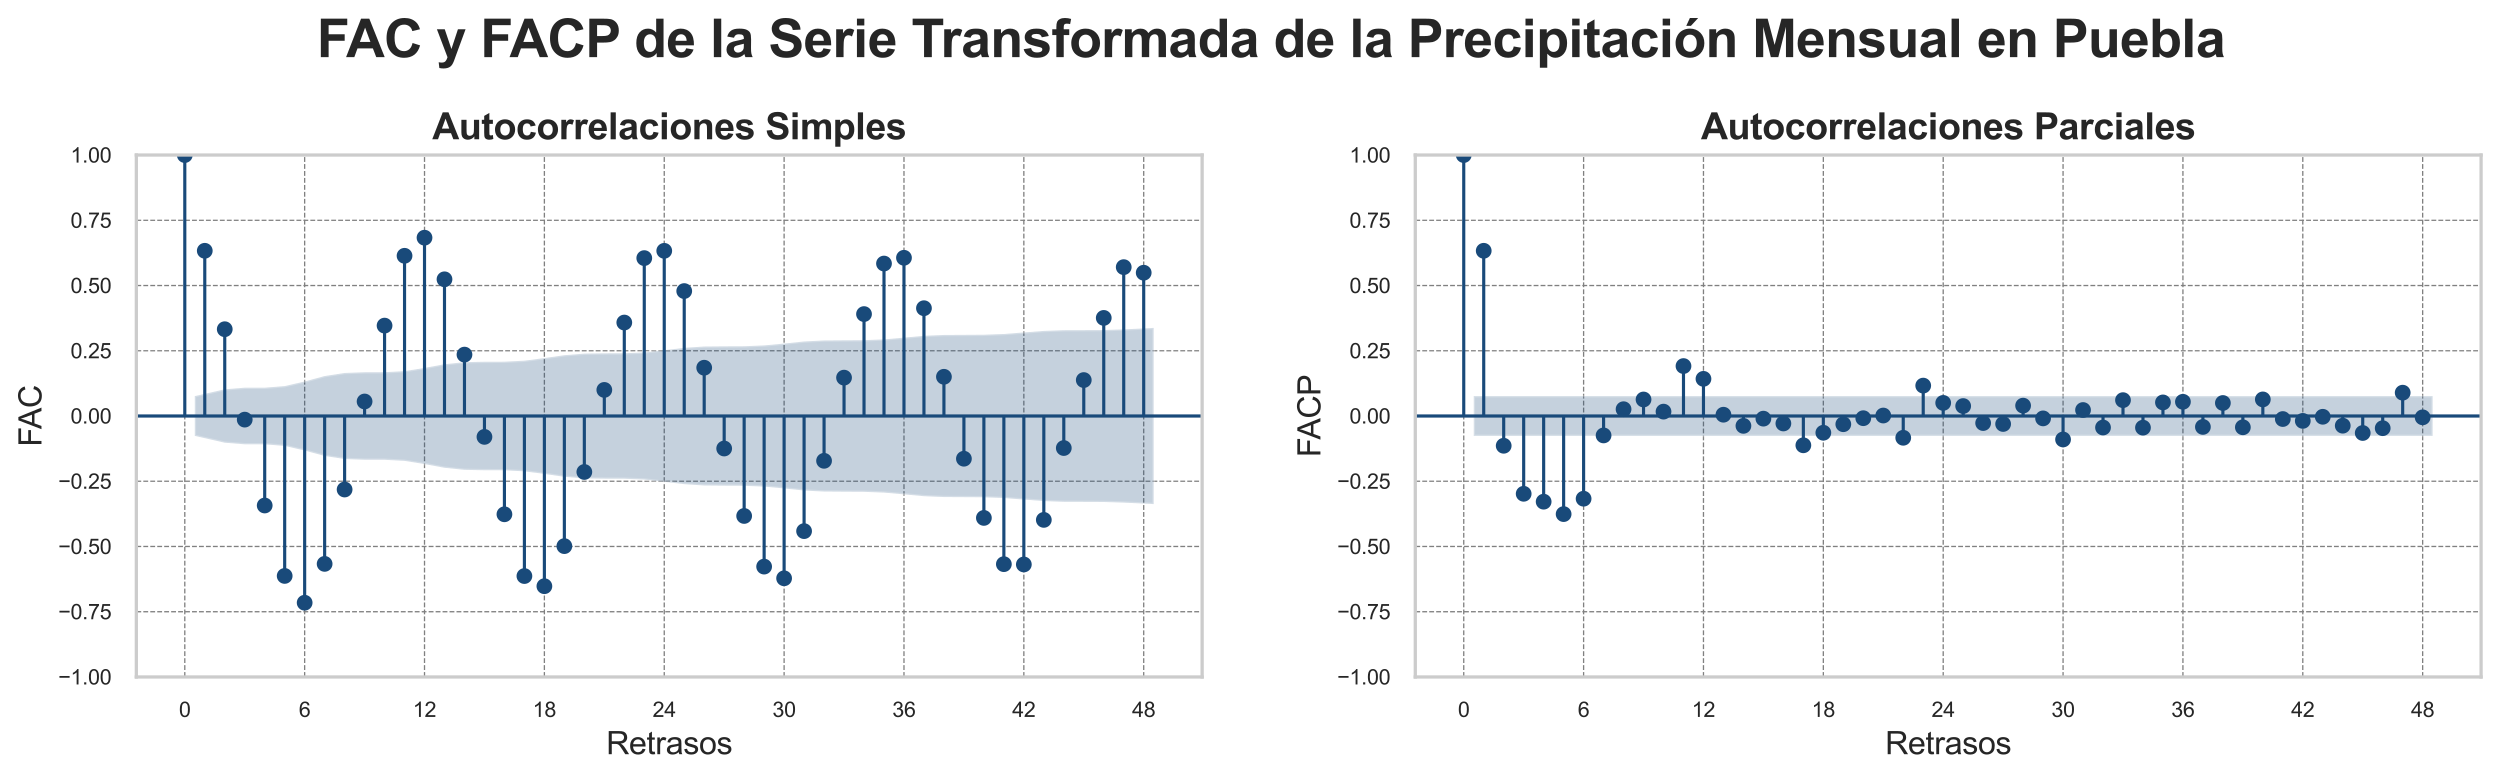 <?xml version="1.0" encoding="utf-8" standalone="no"?>
<!DOCTYPE svg PUBLIC "-//W3C//DTD SVG 1.1//EN"
  "http://www.w3.org/Graphics/SVG/1.1/DTD/svg11.dtd">
<svg xmlns:xlink="http://www.w3.org/1999/xlink" width="951.916pt" height="296.751pt" viewBox="0 0 951.916 296.751" xmlns="http://www.w3.org/2000/svg" version="1.1">
 <defs>
  <style type="text/css">*{stroke-linejoin: round; stroke-linecap: butt}</style>
 </defs>
 <g id="figure_1">
  <g id="patch_1">
   <path d="M 0 296.751 
L 951.916 296.751 
L 951.916 0 
L 0 0 
z
" style="fill: #ffffff"/>
  </g>
  <g id="axes_1">
   <g id="patch_2">
    <path d="M 51.916 257.76 
L 457.734 257.76 
L 457.734 59.04 
L 51.916 59.04 
z
" style="fill: #ffffff"/>
   </g>
   <g id="matplotlib.axis_1">
    <g id="xtick_1">
     <g id="line2d_1">
      <path d="M 70.362 257.76 
L 70.362 59.04 
" clip-path="url(#pff9692efd4)" style="fill: none; stroke-dasharray: 1.85,0.8; stroke-dashoffset: 0; stroke: #808080; stroke-width: 0.5"/>
     </g>
     <g id="text_1">
      <!-- 0 -->
      <g style="fill: #262626" transform="translate(68.138 272.986) scale(0.08 -0.08)">
       <defs>
        <path id="ArialMT-30" d="M 266 2259 
Q 266 3072 433 3567 
Q 600 4063 929 4331 
Q 1259 4600 1759 4600 
Q 2128 4600 2406 4451 
Q 2684 4303 2865 4023 
Q 3047 3744 3150 3342 
Q 3253 2941 3253 2259 
Q 3253 1453 3087 958 
Q 2922 463 2592 192 
Q 2263 -78 1759 -78 
Q 1097 -78 719 397 
Q 266 969 266 2259 
z
M 844 2259 
Q 844 1131 1108 757 
Q 1372 384 1759 384 
Q 2147 384 2411 759 
Q 2675 1134 2675 2259 
Q 2675 3391 2411 3762 
Q 2147 4134 1753 4134 
Q 1366 4134 1134 3806 
Q 844 3388 844 2259 
z
" transform="scale(0.016)"/>
       </defs>
       <use xlink:href="#ArialMT-30"/>
      </g>
     </g>
    </g>
    <g id="xtick_2">
     <g id="line2d_2">
      <path d="M 116.002 257.76 
L 116.002 59.04 
" clip-path="url(#pff9692efd4)" style="fill: none; stroke-dasharray: 1.85,0.8; stroke-dashoffset: 0; stroke: #808080; stroke-width: 0.5"/>
     </g>
     <g id="text_2">
      <!-- 6 -->
      <g style="fill: #262626" transform="translate(113.778 272.986) scale(0.08 -0.08)">
       <defs>
        <path id="ArialMT-36" d="M 3184 3459 
L 2625 3416 
Q 2550 3747 2413 3897 
Q 2184 4138 1850 4138 
Q 1581 4138 1378 3988 
Q 1113 3794 959 3422 
Q 806 3050 800 2363 
Q 1003 2672 1297 2822 
Q 1591 2972 1913 2972 
Q 2475 2972 2870 2558 
Q 3266 2144 3266 1488 
Q 3266 1056 3080 686 
Q 2894 316 2569 119 
Q 2244 -78 1831 -78 
Q 1128 -78 684 439 
Q 241 956 241 2144 
Q 241 3472 731 4075 
Q 1159 4600 1884 4600 
Q 2425 4600 2770 4297 
Q 3116 3994 3184 3459 
z
M 888 1484 
Q 888 1194 1011 928 
Q 1134 663 1356 523 
Q 1578 384 1822 384 
Q 2178 384 2434 671 
Q 2691 959 2691 1453 
Q 2691 1928 2437 2201 
Q 2184 2475 1800 2475 
Q 1419 2475 1153 2201 
Q 888 1928 888 1484 
z
" transform="scale(0.016)"/>
       </defs>
       <use xlink:href="#ArialMT-36"/>
      </g>
     </g>
    </g>
    <g id="xtick_3">
     <g id="line2d_3">
      <path d="M 161.642 257.76 
L 161.642 59.04 
" clip-path="url(#pff9692efd4)" style="fill: none; stroke-dasharray: 1.85,0.8; stroke-dashoffset: 0; stroke: #808080; stroke-width: 0.5"/>
     </g>
     <g id="text_3">
      <!-- 12 -->
      <g style="fill: #262626" transform="translate(157.194 272.986) scale(0.08 -0.08)">
       <defs>
        <path id="ArialMT-31" d="M 2384 0 
L 1822 0 
L 1822 3584 
Q 1619 3391 1289 3197 
Q 959 3003 697 2906 
L 697 3450 
Q 1169 3672 1522 3987 
Q 1875 4303 2022 4600 
L 2384 4600 
L 2384 0 
z
" transform="scale(0.016)"/>
        <path id="ArialMT-32" d="M 3222 541 
L 3222 0 
L 194 0 
Q 188 203 259 391 
Q 375 700 629 1000 
Q 884 1300 1366 1694 
Q 2113 2306 2375 2664 
Q 2638 3022 2638 3341 
Q 2638 3675 2398 3904 
Q 2159 4134 1775 4134 
Q 1369 4134 1125 3890 
Q 881 3647 878 3216 
L 300 3275 
Q 359 3922 746 4261 
Q 1134 4600 1788 4600 
Q 2447 4600 2831 4234 
Q 3216 3869 3216 3328 
Q 3216 3053 3103 2787 
Q 2991 2522 2730 2228 
Q 2469 1934 1863 1422 
Q 1356 997 1212 845 
Q 1069 694 975 541 
L 3222 541 
z
" transform="scale(0.016)"/>
       </defs>
       <use xlink:href="#ArialMT-31"/>
       <use xlink:href="#ArialMT-32" x="55.615"/>
      </g>
     </g>
    </g>
    <g id="xtick_4">
     <g id="line2d_4">
      <path d="M 207.283 257.76 
L 207.283 59.04 
" clip-path="url(#pff9692efd4)" style="fill: none; stroke-dasharray: 1.85,0.8; stroke-dashoffset: 0; stroke: #808080; stroke-width: 0.5"/>
     </g>
     <g id="text_4">
      <!-- 18 -->
      <g style="fill: #262626" transform="translate(202.834 272.986) scale(0.08 -0.08)">
       <defs>
        <path id="ArialMT-38" d="M 1131 2484 
Q 781 2613 612 2850 
Q 444 3088 444 3419 
Q 444 3919 803 4259 
Q 1163 4600 1759 4600 
Q 2359 4600 2725 4251 
Q 3091 3903 3091 3403 
Q 3091 3084 2923 2848 
Q 2756 2613 2416 2484 
Q 2838 2347 3058 2040 
Q 3278 1734 3278 1309 
Q 3278 722 2862 322 
Q 2447 -78 1769 -78 
Q 1091 -78 675 323 
Q 259 725 259 1325 
Q 259 1772 486 2073 
Q 713 2375 1131 2484 
z
M 1019 3438 
Q 1019 3113 1228 2906 
Q 1438 2700 1772 2700 
Q 2097 2700 2305 2904 
Q 2513 3109 2513 3406 
Q 2513 3716 2298 3927 
Q 2084 4138 1766 4138 
Q 1444 4138 1231 3931 
Q 1019 3725 1019 3438 
z
M 838 1322 
Q 838 1081 952 856 
Q 1066 631 1291 507 
Q 1516 384 1775 384 
Q 2178 384 2440 643 
Q 2703 903 2703 1303 
Q 2703 1709 2433 1975 
Q 2163 2241 1756 2241 
Q 1359 2241 1098 1978 
Q 838 1716 838 1322 
z
" transform="scale(0.016)"/>
       </defs>
       <use xlink:href="#ArialMT-31"/>
       <use xlink:href="#ArialMT-38" x="55.615"/>
      </g>
     </g>
    </g>
    <g id="xtick_5">
     <g id="line2d_5">
      <path d="M 252.923 257.76 
L 252.923 59.04 
" clip-path="url(#pff9692efd4)" style="fill: none; stroke-dasharray: 1.85,0.8; stroke-dashoffset: 0; stroke: #808080; stroke-width: 0.5"/>
     </g>
     <g id="text_5">
      <!-- 24 -->
      <g style="fill: #262626" transform="translate(248.474 272.986) scale(0.08 -0.08)">
       <defs>
        <path id="ArialMT-34" d="M 2069 0 
L 2069 1097 
L 81 1097 
L 81 1613 
L 2172 4581 
L 2631 4581 
L 2631 1613 
L 3250 1613 
L 3250 1097 
L 2631 1097 
L 2631 0 
L 2069 0 
z
M 2069 1613 
L 2069 3678 
L 634 1613 
L 2069 1613 
z
" transform="scale(0.016)"/>
       </defs>
       <use xlink:href="#ArialMT-32"/>
       <use xlink:href="#ArialMT-34" x="55.615"/>
      </g>
     </g>
    </g>
    <g id="xtick_6">
     <g id="line2d_6">
      <path d="M 298.563 257.76 
L 298.563 59.04 
" clip-path="url(#pff9692efd4)" style="fill: none; stroke-dasharray: 1.85,0.8; stroke-dashoffset: 0; stroke: #808080; stroke-width: 0.5"/>
     </g>
     <g id="text_6">
      <!-- 30 -->
      <g style="fill: #262626" transform="translate(294.115 272.986) scale(0.08 -0.08)">
       <defs>
        <path id="ArialMT-33" d="M 269 1209 
L 831 1284 
Q 928 806 1161 595 
Q 1394 384 1728 384 
Q 2125 384 2398 659 
Q 2672 934 2672 1341 
Q 2672 1728 2419 1979 
Q 2166 2231 1775 2231 
Q 1616 2231 1378 2169 
L 1441 2663 
Q 1497 2656 1531 2656 
Q 1891 2656 2178 2843 
Q 2466 3031 2466 3422 
Q 2466 3731 2256 3934 
Q 2047 4138 1716 4138 
Q 1388 4138 1169 3931 
Q 950 3725 888 3313 
L 325 3413 
Q 428 3978 793 4289 
Q 1159 4600 1703 4600 
Q 2078 4600 2393 4439 
Q 2709 4278 2876 4000 
Q 3044 3722 3044 3409 
Q 3044 3113 2884 2869 
Q 2725 2625 2413 2481 
Q 2819 2388 3044 2092 
Q 3269 1797 3269 1353 
Q 3269 753 2831 336 
Q 2394 -81 1725 -81 
Q 1122 -81 723 278 
Q 325 638 269 1209 
z
" transform="scale(0.016)"/>
       </defs>
       <use xlink:href="#ArialMT-33"/>
       <use xlink:href="#ArialMT-30" x="55.615"/>
      </g>
     </g>
    </g>
    <g id="xtick_7">
     <g id="line2d_7">
      <path d="M 344.204 257.76 
L 344.204 59.04 
" clip-path="url(#pff9692efd4)" style="fill: none; stroke-dasharray: 1.85,0.8; stroke-dashoffset: 0; stroke: #808080; stroke-width: 0.5"/>
     </g>
     <g id="text_7">
      <!-- 36 -->
      <g style="fill: #262626" transform="translate(339.755 272.986) scale(0.08 -0.08)">
       <use xlink:href="#ArialMT-33"/>
       <use xlink:href="#ArialMT-36" x="55.615"/>
      </g>
     </g>
    </g>
    <g id="xtick_8">
     <g id="line2d_8">
      <path d="M 389.844 257.76 
L 389.844 59.04 
" clip-path="url(#pff9692efd4)" style="fill: none; stroke-dasharray: 1.85,0.8; stroke-dashoffset: 0; stroke: #808080; stroke-width: 0.5"/>
     </g>
     <g id="text_8">
      <!-- 42 -->
      <g style="fill: #262626" transform="translate(385.395 272.986) scale(0.08 -0.08)">
       <use xlink:href="#ArialMT-34"/>
       <use xlink:href="#ArialMT-32" x="55.615"/>
      </g>
     </g>
    </g>
    <g id="xtick_9">
     <g id="line2d_9">
      <path d="M 435.484 257.76 
L 435.484 59.04 
" clip-path="url(#pff9692efd4)" style="fill: none; stroke-dasharray: 1.85,0.8; stroke-dashoffset: 0; stroke: #808080; stroke-width: 0.5"/>
     </g>
     <g id="text_9">
      <!-- 48 -->
      <g style="fill: #262626" transform="translate(431.035 272.986) scale(0.08 -0.08)">
       <use xlink:href="#ArialMT-34"/>
       <use xlink:href="#ArialMT-38" x="55.615"/>
      </g>
     </g>
    </g>
    <g id="text_10">
     <!-- Retrasos -->
     <g style="fill: #262626" transform="translate(230.817 287.166) scale(0.12 -0.12)">
      <defs>
       <path id="ArialMT-52" d="M 503 0 
L 503 4581 
L 2534 4581 
Q 3147 4581 3465 4457 
Q 3784 4334 3975 4021 
Q 4166 3709 4166 3331 
Q 4166 2844 3850 2509 
Q 3534 2175 2875 2084 
Q 3116 1969 3241 1856 
Q 3506 1613 3744 1247 
L 4541 0 
L 3778 0 
L 3172 953 
Q 2906 1366 2734 1584 
Q 2563 1803 2427 1890 
Q 2291 1978 2150 2013 
Q 2047 2034 1813 2034 
L 1109 2034 
L 1109 0 
L 503 0 
z
M 1109 2559 
L 2413 2559 
Q 2828 2559 3062 2645 
Q 3297 2731 3419 2920 
Q 3541 3109 3541 3331 
Q 3541 3656 3305 3865 
Q 3069 4075 2559 4075 
L 1109 4075 
L 1109 2559 
z
" transform="scale(0.016)"/>
       <path id="ArialMT-65" d="M 2694 1069 
L 3275 997 
Q 3138 488 2766 206 
Q 2394 -75 1816 -75 
Q 1088 -75 661 373 
Q 234 822 234 1631 
Q 234 2469 665 2931 
Q 1097 3394 1784 3394 
Q 2450 3394 2872 2941 
Q 3294 2488 3294 1666 
Q 3294 1616 3291 1516 
L 816 1516 
Q 847 969 1125 678 
Q 1403 388 1819 388 
Q 2128 388 2347 550 
Q 2566 713 2694 1069 
z
M 847 1978 
L 2700 1978 
Q 2663 2397 2488 2606 
Q 2219 2931 1791 2931 
Q 1403 2931 1139 2672 
Q 875 2413 847 1978 
z
" transform="scale(0.016)"/>
       <path id="ArialMT-74" d="M 1650 503 
L 1731 6 
Q 1494 -44 1306 -44 
Q 1000 -44 831 53 
Q 663 150 594 308 
Q 525 466 525 972 
L 525 2881 
L 113 2881 
L 113 3319 
L 525 3319 
L 525 4141 
L 1084 4478 
L 1084 3319 
L 1650 3319 
L 1650 2881 
L 1084 2881 
L 1084 941 
Q 1084 700 1114 631 
Q 1144 563 1211 522 
Q 1278 481 1403 481 
Q 1497 481 1650 503 
z
" transform="scale(0.016)"/>
       <path id="ArialMT-72" d="M 416 0 
L 416 3319 
L 922 3319 
L 922 2816 
Q 1116 3169 1280 3281 
Q 1444 3394 1641 3394 
Q 1925 3394 2219 3213 
L 2025 2691 
Q 1819 2813 1613 2813 
Q 1428 2813 1281 2702 
Q 1134 2591 1072 2394 
Q 978 2094 978 1738 
L 978 0 
L 416 0 
z
" transform="scale(0.016)"/>
       <path id="ArialMT-61" d="M 2588 409 
Q 2275 144 1986 34 
Q 1697 -75 1366 -75 
Q 819 -75 525 192 
Q 231 459 231 875 
Q 231 1119 342 1320 
Q 453 1522 633 1644 
Q 813 1766 1038 1828 
Q 1203 1872 1538 1913 
Q 2219 1994 2541 2106 
Q 2544 2222 2544 2253 
Q 2544 2597 2384 2738 
Q 2169 2928 1744 2928 
Q 1347 2928 1158 2789 
Q 969 2650 878 2297 
L 328 2372 
Q 403 2725 575 2942 
Q 747 3159 1072 3276 
Q 1397 3394 1825 3394 
Q 2250 3394 2515 3294 
Q 2781 3194 2906 3042 
Q 3031 2891 3081 2659 
Q 3109 2516 3109 2141 
L 3109 1391 
Q 3109 606 3145 398 
Q 3181 191 3288 0 
L 2700 0 
Q 2613 175 2588 409 
z
M 2541 1666 
Q 2234 1541 1622 1453 
Q 1275 1403 1131 1340 
Q 988 1278 909 1158 
Q 831 1038 831 891 
Q 831 666 1001 516 
Q 1172 366 1500 366 
Q 1825 366 2078 508 
Q 2331 650 2450 897 
Q 2541 1088 2541 1459 
L 2541 1666 
z
" transform="scale(0.016)"/>
       <path id="ArialMT-73" d="M 197 991 
L 753 1078 
Q 800 744 1014 566 
Q 1228 388 1613 388 
Q 2000 388 2187 545 
Q 2375 703 2375 916 
Q 2375 1106 2209 1216 
Q 2094 1291 1634 1406 
Q 1016 1563 777 1677 
Q 538 1791 414 1992 
Q 291 2194 291 2438 
Q 291 2659 392 2848 
Q 494 3038 669 3163 
Q 800 3259 1026 3326 
Q 1253 3394 1513 3394 
Q 1903 3394 2198 3281 
Q 2494 3169 2634 2976 
Q 2775 2784 2828 2463 
L 2278 2388 
Q 2241 2644 2061 2787 
Q 1881 2931 1553 2931 
Q 1166 2931 1000 2803 
Q 834 2675 834 2503 
Q 834 2394 903 2306 
Q 972 2216 1119 2156 
Q 1203 2125 1616 2013 
Q 2213 1853 2448 1751 
Q 2684 1650 2818 1456 
Q 2953 1263 2953 975 
Q 2953 694 2789 445 
Q 2625 197 2315 61 
Q 2006 -75 1616 -75 
Q 969 -75 630 194 
Q 291 463 197 991 
z
" transform="scale(0.016)"/>
       <path id="ArialMT-6f" d="M 213 1659 
Q 213 2581 725 3025 
Q 1153 3394 1769 3394 
Q 2453 3394 2887 2945 
Q 3322 2497 3322 1706 
Q 3322 1066 3130 698 
Q 2938 331 2570 128 
Q 2203 -75 1769 -75 
Q 1072 -75 642 372 
Q 213 819 213 1659 
z
M 791 1659 
Q 791 1022 1069 705 
Q 1347 388 1769 388 
Q 2188 388 2466 706 
Q 2744 1025 2744 1678 
Q 2744 2294 2464 2611 
Q 2184 2928 1769 2928 
Q 1347 2928 1069 2612 
Q 791 2297 791 1659 
z
" transform="scale(0.016)"/>
      </defs>
      <use xlink:href="#ArialMT-52"/>
      <use xlink:href="#ArialMT-65" x="72.217"/>
      <use xlink:href="#ArialMT-74" x="127.832"/>
      <use xlink:href="#ArialMT-72" x="155.615"/>
      <use xlink:href="#ArialMT-61" x="188.916"/>
      <use xlink:href="#ArialMT-73" x="244.531"/>
      <use xlink:href="#ArialMT-6f" x="294.531"/>
      <use xlink:href="#ArialMT-73" x="350.146"/>
     </g>
    </g>
   </g>
   <g id="matplotlib.axis_2">
    <g id="ytick_1">
     <g id="line2d_10">
      <path d="M 51.916 257.76 
L 457.734 257.76 
" clip-path="url(#pff9692efd4)" style="fill: none; stroke-dasharray: 1.85,0.8; stroke-dashoffset: 0; stroke: #808080; stroke-width: 0.5"/>
     </g>
     <g id="text_11">
      <!-- −1.00 -->
      <g style="fill: #262626" transform="translate(22.174 260.623) scale(0.08 -0.08)">
       <defs>
        <path id="ArialMT-2212" d="M 3381 1997 
L 356 1997 
L 356 2522 
L 3381 2522 
L 3381 1997 
z
" transform="scale(0.016)"/>
        <path id="ArialMT-2e" d="M 581 0 
L 581 641 
L 1222 641 
L 1222 0 
L 581 0 
z
" transform="scale(0.016)"/>
       </defs>
       <use xlink:href="#ArialMT-2212"/>
       <use xlink:href="#ArialMT-31" x="58.398"/>
       <use xlink:href="#ArialMT-2e" x="114.014"/>
       <use xlink:href="#ArialMT-30" x="141.797"/>
       <use xlink:href="#ArialMT-30" x="197.412"/>
      </g>
     </g>
    </g>
    <g id="ytick_2">
     <g id="line2d_11">
      <path d="M 51.916 232.92 
L 457.734 232.92 
" clip-path="url(#pff9692efd4)" style="fill: none; stroke-dasharray: 1.85,0.8; stroke-dashoffset: 0; stroke: #808080; stroke-width: 0.5"/>
     </g>
     <g id="text_12">
      <!-- −0.75 -->
      <g style="fill: #262626" transform="translate(22.174 235.783) scale(0.08 -0.08)">
       <defs>
        <path id="ArialMT-37" d="M 303 3981 
L 303 4522 
L 3269 4522 
L 3269 4084 
Q 2831 3619 2401 2847 
Q 1972 2075 1738 1259 
Q 1569 684 1522 0 
L 944 0 
Q 953 541 1156 1306 
Q 1359 2072 1739 2783 
Q 2119 3494 2547 3981 
L 303 3981 
z
" transform="scale(0.016)"/>
        <path id="ArialMT-35" d="M 266 1200 
L 856 1250 
Q 922 819 1161 601 
Q 1400 384 1738 384 
Q 2144 384 2425 690 
Q 2706 997 2706 1503 
Q 2706 1984 2436 2262 
Q 2166 2541 1728 2541 
Q 1456 2541 1237 2417 
Q 1019 2294 894 2097 
L 366 2166 
L 809 4519 
L 3088 4519 
L 3088 3981 
L 1259 3981 
L 1013 2750 
Q 1425 3038 1878 3038 
Q 2478 3038 2890 2622 
Q 3303 2206 3303 1553 
Q 3303 931 2941 478 
Q 2500 -78 1738 -78 
Q 1113 -78 717 272 
Q 322 622 266 1200 
z
" transform="scale(0.016)"/>
       </defs>
       <use xlink:href="#ArialMT-2212"/>
       <use xlink:href="#ArialMT-30" x="58.398"/>
       <use xlink:href="#ArialMT-2e" x="114.014"/>
       <use xlink:href="#ArialMT-37" x="141.797"/>
       <use xlink:href="#ArialMT-35" x="197.412"/>
      </g>
     </g>
    </g>
    <g id="ytick_3">
     <g id="line2d_12">
      <path d="M 51.916 208.08 
L 457.734 208.08 
" clip-path="url(#pff9692efd4)" style="fill: none; stroke-dasharray: 1.85,0.8; stroke-dashoffset: 0; stroke: #808080; stroke-width: 0.5"/>
     </g>
     <g id="text_13">
      <!-- −0.50 -->
      <g style="fill: #262626" transform="translate(22.174 210.943) scale(0.08 -0.08)">
       <use xlink:href="#ArialMT-2212"/>
       <use xlink:href="#ArialMT-30" x="58.398"/>
       <use xlink:href="#ArialMT-2e" x="114.014"/>
       <use xlink:href="#ArialMT-35" x="141.797"/>
       <use xlink:href="#ArialMT-30" x="197.412"/>
      </g>
     </g>
    </g>
    <g id="ytick_4">
     <g id="line2d_13">
      <path d="M 51.916 183.24 
L 457.734 183.24 
" clip-path="url(#pff9692efd4)" style="fill: none; stroke-dasharray: 1.85,0.8; stroke-dashoffset: 0; stroke: #808080; stroke-width: 0.5"/>
     </g>
     <g id="text_14">
      <!-- −0.25 -->
      <g style="fill: #262626" transform="translate(22.174 186.103) scale(0.08 -0.08)">
       <use xlink:href="#ArialMT-2212"/>
       <use xlink:href="#ArialMT-30" x="58.398"/>
       <use xlink:href="#ArialMT-2e" x="114.014"/>
       <use xlink:href="#ArialMT-32" x="141.797"/>
       <use xlink:href="#ArialMT-35" x="197.412"/>
      </g>
     </g>
    </g>
    <g id="ytick_5">
     <g id="line2d_14">
      <path d="M 51.916 158.4 
L 457.734 158.4 
" clip-path="url(#pff9692efd4)" style="fill: none; stroke-dasharray: 1.85,0.8; stroke-dashoffset: 0; stroke: #808080; stroke-width: 0.5"/>
     </g>
     <g id="text_15">
      <!-- 0.00 -->
      <g style="fill: #262626" transform="translate(26.847 161.263) scale(0.08 -0.08)">
       <use xlink:href="#ArialMT-30"/>
       <use xlink:href="#ArialMT-2e" x="55.615"/>
       <use xlink:href="#ArialMT-30" x="83.398"/>
       <use xlink:href="#ArialMT-30" x="139.014"/>
      </g>
     </g>
    </g>
    <g id="ytick_6">
     <g id="line2d_15">
      <path d="M 51.916 133.56 
L 457.734 133.56 
" clip-path="url(#pff9692efd4)" style="fill: none; stroke-dasharray: 1.85,0.8; stroke-dashoffset: 0; stroke: #808080; stroke-width: 0.5"/>
     </g>
     <g id="text_16">
      <!-- 0.25 -->
      <g style="fill: #262626" transform="translate(26.847 136.423) scale(0.08 -0.08)">
       <use xlink:href="#ArialMT-30"/>
       <use xlink:href="#ArialMT-2e" x="55.615"/>
       <use xlink:href="#ArialMT-32" x="83.398"/>
       <use xlink:href="#ArialMT-35" x="139.014"/>
      </g>
     </g>
    </g>
    <g id="ytick_7">
     <g id="line2d_16">
      <path d="M 51.916 108.72 
L 457.734 108.72 
" clip-path="url(#pff9692efd4)" style="fill: none; stroke-dasharray: 1.85,0.8; stroke-dashoffset: 0; stroke: #808080; stroke-width: 0.5"/>
     </g>
     <g id="text_17">
      <!-- 0.50 -->
      <g style="fill: #262626" transform="translate(26.847 111.583) scale(0.08 -0.08)">
       <use xlink:href="#ArialMT-30"/>
       <use xlink:href="#ArialMT-2e" x="55.615"/>
       <use xlink:href="#ArialMT-35" x="83.398"/>
       <use xlink:href="#ArialMT-30" x="139.014"/>
      </g>
     </g>
    </g>
    <g id="ytick_8">
     <g id="line2d_17">
      <path d="M 51.916 83.88 
L 457.734 83.88 
" clip-path="url(#pff9692efd4)" style="fill: none; stroke-dasharray: 1.85,0.8; stroke-dashoffset: 0; stroke: #808080; stroke-width: 0.5"/>
     </g>
     <g id="text_18">
      <!-- 0.75 -->
      <g style="fill: #262626" transform="translate(26.847 86.743) scale(0.08 -0.08)">
       <use xlink:href="#ArialMT-30"/>
       <use xlink:href="#ArialMT-2e" x="55.615"/>
       <use xlink:href="#ArialMT-37" x="83.398"/>
       <use xlink:href="#ArialMT-35" x="139.014"/>
      </g>
     </g>
    </g>
    <g id="ytick_9">
     <g id="line2d_18">
      <path d="M 51.916 59.04 
L 457.734 59.04 
" clip-path="url(#pff9692efd4)" style="fill: none; stroke-dasharray: 1.85,0.8; stroke-dashoffset: 0; stroke: #808080; stroke-width: 0.5"/>
     </g>
     <g id="text_19">
      <!-- 1.00 -->
      <g style="fill: #262626" transform="translate(26.847 61.903) scale(0.08 -0.08)">
       <use xlink:href="#ArialMT-31"/>
       <use xlink:href="#ArialMT-2e" x="55.615"/>
       <use xlink:href="#ArialMT-30" x="83.398"/>
       <use xlink:href="#ArialMT-30" x="139.014"/>
      </g>
     </g>
    </g>
    <g id="text_20">
     <!-- FAC -->
     <g style="fill: #262626" transform="translate(15.789 170.07) rotate(-90) scale(0.12 -0.12)">
      <defs>
       <path id="ArialMT-46" d="M 525 0 
L 525 4581 
L 3616 4581 
L 3616 4041 
L 1131 4041 
L 1131 2622 
L 3281 2622 
L 3281 2081 
L 1131 2081 
L 1131 0 
L 525 0 
z
" transform="scale(0.016)"/>
       <path id="ArialMT-41" d="M -9 0 
L 1750 4581 
L 2403 4581 
L 4278 0 
L 3588 0 
L 3053 1388 
L 1138 1388 
L 634 0 
L -9 0 
z
M 1313 1881 
L 2866 1881 
L 2388 3150 
Q 2169 3728 2063 4100 
Q 1975 3659 1816 3225 
L 1313 1881 
z
" transform="scale(0.016)"/>
       <path id="ArialMT-43" d="M 3763 1606 
L 4369 1453 
Q 4178 706 3683 314 
Q 3188 -78 2472 -78 
Q 1731 -78 1267 223 
Q 803 525 561 1097 
Q 319 1669 319 2325 
Q 319 3041 592 3573 
Q 866 4106 1370 4382 
Q 1875 4659 2481 4659 
Q 3169 4659 3637 4309 
Q 4106 3959 4291 3325 
L 3694 3184 
Q 3534 3684 3231 3912 
Q 2928 4141 2469 4141 
Q 1941 4141 1586 3887 
Q 1231 3634 1087 3207 
Q 944 2781 944 2328 
Q 944 1744 1114 1308 
Q 1284 872 1643 656 
Q 2003 441 2422 441 
Q 2931 441 3284 734 
Q 3638 1028 3763 1606 
z
" transform="scale(0.016)"/>
      </defs>
      <use xlink:href="#ArialMT-46"/>
      <use xlink:href="#ArialMT-41" x="55.584"/>
      <use xlink:href="#ArialMT-43" x="122.283"/>
     </g>
    </g>
   </g>
   <g id="PolyCollection_1">
    <defs>
     <path id="md65424ec7f" d="M 74.165 -145.931 
L 74.165 -130.77 
L 85.575 -128.176 
L 93.182 -127.569 
L 100.789 -127.568 
L 108.395 -126.958 
L 116.002 -125.2 
L 123.609 -123.126 
L 131.216 -121.958 
L 138.822 -121.683 
L 146.429 -121.672 
L 154.036 -121.264 
L 161.642 -120.04 
L 169.249 -118.629 
L 176.856 -117.845 
L 184.463 -117.69 
L 192.069 -117.673 
L 199.676 -117.282 
L 207.283 -116.28 
L 214.889 -115.199 
L 222.496 -114.59 
L 230.103 -114.479 
L 237.71 -114.455 
L 245.316 -114.148 
L 252.923 -113.294 
L 260.53 -112.392 
L 268.136 -111.889 
L 275.743 -111.815 
L 283.35 -111.781 
L 290.957 -111.466 
L 298.563 -110.763 
L 306.17 -109.969 
L 313.777 -109.577 
L 321.383 -109.519 
L 328.99 -109.476 
L 336.597 -109.174 
L 344.204 -108.509 
L 351.81 -107.809 
L 359.417 -107.49 
L 367.024 -107.448 
L 374.63 -107.398 
L 382.237 -107.116 
L 389.844 -106.529 
L 397.451 -105.95 
L 405.057 -105.67 
L 412.664 -105.643 
L 420.271 -105.61 
L 427.877 -105.363 
L 439.288 -104.801 
L 439.288 -171.901 
L 439.288 -171.901 
L 427.877 -171.338 
L 420.271 -171.091 
L 412.664 -171.058 
L 405.057 -171.032 
L 397.451 -170.752 
L 389.844 -170.172 
L 382.237 -169.585 
L 374.63 -169.303 
L 367.024 -169.253 
L 359.417 -169.211 
L 351.81 -168.892 
L 344.204 -168.192 
L 336.597 -167.528 
L 328.99 -167.226 
L 321.383 -167.183 
L 313.777 -167.124 
L 306.17 -166.732 
L 298.563 -165.938 
L 290.957 -165.235 
L 283.35 -164.92 
L 275.743 -164.886 
L 268.136 -164.812 
L 260.53 -164.31 
L 252.923 -163.407 
L 245.316 -162.553 
L 237.71 -162.246 
L 230.103 -162.222 
L 222.496 -162.111 
L 214.889 -161.502 
L 207.283 -160.421 
L 199.676 -159.419 
L 192.069 -159.029 
L 184.463 -159.011 
L 176.856 -158.856 
L 169.249 -158.072 
L 161.642 -156.662 
L 154.036 -155.438 
L 146.429 -155.029 
L 138.822 -155.019 
L 131.216 -154.743 
L 123.609 -153.575 
L 116.002 -151.502 
L 108.395 -149.743 
L 100.789 -149.133 
L 93.182 -149.132 
L 85.575 -148.526 
L 74.165 -145.931 
z
" style="stroke: #ffffff; stroke-opacity: 0.25"/>
    </defs>
    <g clip-path="url(#pff9692efd4)">
     <use xlink:href="#md65424ec7f" x="0" y="296.751" style="fill: #194a7a; fill-opacity: 0.25; stroke: #ffffff; stroke-opacity: 0.25"/>
    </g>
   </g>
   <g id="LineCollection_1">
    <path d="M 70.362 158.4 
L 70.362 59.04 
" clip-path="url(#pff9692efd4)" style="fill: none; stroke: #194a7a; stroke-width: 1.2"/>
    <path d="M 77.969 158.4 
L 77.969 95.49 
" clip-path="url(#pff9692efd4)" style="fill: none; stroke: #194a7a; stroke-width: 1.2"/>
    <path d="M 85.575 158.4 
L 85.575 125.357 
" clip-path="url(#pff9692efd4)" style="fill: none; stroke: #194a7a; stroke-width: 1.2"/>
    <path d="M 93.182 158.4 
L 93.182 159.78 
" clip-path="url(#pff9692efd4)" style="fill: none; stroke: #194a7a; stroke-width: 1.2"/>
    <path d="M 100.789 158.4 
L 100.789 192.477 
" clip-path="url(#pff9692efd4)" style="fill: none; stroke: #194a7a; stroke-width: 1.2"/>
    <path d="M 108.395 158.4 
L 108.395 219.296 
" clip-path="url(#pff9692efd4)" style="fill: none; stroke: #194a7a; stroke-width: 1.2"/>
    <path d="M 116.002 158.4 
L 116.002 229.499 
" clip-path="url(#pff9692efd4)" style="fill: none; stroke: #194a7a; stroke-width: 1.2"/>
    <path d="M 123.609 158.4 
L 123.609 214.709 
" clip-path="url(#pff9692efd4)" style="fill: none; stroke: #194a7a; stroke-width: 1.2"/>
    <path d="M 131.216 158.4 
L 131.216 186.393 
" clip-path="url(#pff9692efd4)" style="fill: none; stroke: #194a7a; stroke-width: 1.2"/>
    <path d="M 138.822 158.4 
L 138.822 152.874 
" clip-path="url(#pff9692efd4)" style="fill: none; stroke: #194a7a; stroke-width: 1.2"/>
    <path d="M 146.429 158.4 
L 146.429 123.983 
" clip-path="url(#pff9692efd4)" style="fill: none; stroke: #194a7a; stroke-width: 1.2"/>
    <path d="M 154.036 158.4 
L 154.036 97.396 
" clip-path="url(#pff9692efd4)" style="fill: none; stroke: #194a7a; stroke-width: 1.2"/>
    <path d="M 161.642 158.4 
L 161.642 90.507 
" clip-path="url(#pff9692efd4)" style="fill: none; stroke: #194a7a; stroke-width: 1.2"/>
    <path d="M 169.249 158.4 
L 169.249 106.353 
" clip-path="url(#pff9692efd4)" style="fill: none; stroke: #194a7a; stroke-width: 1.2"/>
    <path d="M 176.856 158.4 
L 176.856 135.024 
" clip-path="url(#pff9692efd4)" style="fill: none; stroke: #194a7a; stroke-width: 1.2"/>
    <path d="M 184.463 158.4 
L 184.463 166.349 
" clip-path="url(#pff9692efd4)" style="fill: none; stroke: #194a7a; stroke-width: 1.2"/>
    <path d="M 192.069 158.4 
L 192.069 195.824 
" clip-path="url(#pff9692efd4)" style="fill: none; stroke: #194a7a; stroke-width: 1.2"/>
    <path d="M 199.676 158.4 
L 199.676 219.34 
" clip-path="url(#pff9692efd4)" style="fill: none; stroke: #194a7a; stroke-width: 1.2"/>
    <path d="M 207.283 158.4 
L 207.283 223.203 
" clip-path="url(#pff9692efd4)" style="fill: none; stroke: #194a7a; stroke-width: 1.2"/>
    <path d="M 214.889 158.4 
L 214.889 207.946 
" clip-path="url(#pff9692efd4)" style="fill: none; stroke: #194a7a; stroke-width: 1.2"/>
    <path d="M 222.496 158.4 
L 222.496 179.714 
" clip-path="url(#pff9692efd4)" style="fill: none; stroke: #194a7a; stroke-width: 1.2"/>
    <path d="M 230.103 158.4 
L 230.103 148.466 
" clip-path="url(#pff9692efd4)" style="fill: none; stroke: #194a7a; stroke-width: 1.2"/>
    <path d="M 237.71 158.4 
L 237.71 122.816 
" clip-path="url(#pff9692efd4)" style="fill: none; stroke: #194a7a; stroke-width: 1.2"/>
    <path d="M 245.316 158.4 
L 245.316 98.277 
" clip-path="url(#pff9692efd4)" style="fill: none; stroke: #194a7a; stroke-width: 1.2"/>
    <path d="M 252.923 158.4 
L 252.923 95.51 
" clip-path="url(#pff9692efd4)" style="fill: none; stroke: #194a7a; stroke-width: 1.2"/>
    <path d="M 260.53 158.4 
L 260.53 110.827 
" clip-path="url(#pff9692efd4)" style="fill: none; stroke: #194a7a; stroke-width: 1.2"/>
    <path d="M 268.136 158.4 
L 268.136 140.015 
" clip-path="url(#pff9692efd4)" style="fill: none; stroke: #194a7a; stroke-width: 1.2"/>
    <path d="M 275.743 158.4 
L 275.743 170.779 
" clip-path="url(#pff9692efd4)" style="fill: none; stroke: #194a7a; stroke-width: 1.2"/>
    <path d="M 283.35 158.4 
L 283.35 196.461 
" clip-path="url(#pff9692efd4)" style="fill: none; stroke: #194a7a; stroke-width: 1.2"/>
    <path d="M 290.957 158.4 
L 290.957 215.743 
" clip-path="url(#pff9692efd4)" style="fill: none; stroke: #194a7a; stroke-width: 1.2"/>
    <path d="M 298.563 158.4 
L 298.563 220.198 
" clip-path="url(#pff9692efd4)" style="fill: none; stroke: #194a7a; stroke-width: 1.2"/>
    <path d="M 306.17 158.4 
L 306.17 202.234 
" clip-path="url(#pff9692efd4)" style="fill: none; stroke: #194a7a; stroke-width: 1.2"/>
    <path d="M 313.777 158.4 
L 313.777 175.46 
" clip-path="url(#pff9692efd4)" style="fill: none; stroke: #194a7a; stroke-width: 1.2"/>
    <path d="M 321.383 158.4 
L 321.383 143.794 
" clip-path="url(#pff9692efd4)" style="fill: none; stroke: #194a7a; stroke-width: 1.2"/>
    <path d="M 328.99 158.4 
L 328.99 119.59 
" clip-path="url(#pff9692efd4)" style="fill: none; stroke: #194a7a; stroke-width: 1.2"/>
    <path d="M 336.597 158.4 
L 336.597 100.352 
" clip-path="url(#pff9692efd4)" style="fill: none; stroke: #194a7a; stroke-width: 1.2"/>
    <path d="M 344.204 158.4 
L 344.204 98.156 
" clip-path="url(#pff9692efd4)" style="fill: none; stroke: #194a7a; stroke-width: 1.2"/>
    <path d="M 351.81 158.4 
L 351.81 117.358 
" clip-path="url(#pff9692efd4)" style="fill: none; stroke: #194a7a; stroke-width: 1.2"/>
    <path d="M 359.417 158.4 
L 359.417 143.466 
" clip-path="url(#pff9692efd4)" style="fill: none; stroke: #194a7a; stroke-width: 1.2"/>
    <path d="M 367.024 158.4 
L 367.024 174.665 
" clip-path="url(#pff9692efd4)" style="fill: none; stroke: #194a7a; stroke-width: 1.2"/>
    <path d="M 374.63 158.4 
L 374.63 197.204 
" clip-path="url(#pff9692efd4)" style="fill: none; stroke: #194a7a; stroke-width: 1.2"/>
    <path d="M 382.237 158.4 
L 382.237 214.814 
" clip-path="url(#pff9692efd4)" style="fill: none; stroke: #194a7a; stroke-width: 1.2"/>
    <path d="M 389.844 158.4 
L 389.844 214.929 
" clip-path="url(#pff9692efd4)" style="fill: none; stroke: #194a7a; stroke-width: 1.2"/>
    <path d="M 397.451 158.4 
L 397.451 197.956 
" clip-path="url(#pff9692efd4)" style="fill: none; stroke: #194a7a; stroke-width: 1.2"/>
    <path d="M 405.057 158.4 
L 405.057 170.595 
" clip-path="url(#pff9692efd4)" style="fill: none; stroke: #194a7a; stroke-width: 1.2"/>
    <path d="M 412.664 158.4 
L 412.664 144.715 
" clip-path="url(#pff9692efd4)" style="fill: none; stroke: #194a7a; stroke-width: 1.2"/>
    <path d="M 420.271 158.4 
L 420.271 121.048 
" clip-path="url(#pff9692efd4)" style="fill: none; stroke: #194a7a; stroke-width: 1.2"/>
    <path d="M 427.877 158.4 
L 427.877 101.718 
" clip-path="url(#pff9692efd4)" style="fill: none; stroke: #194a7a; stroke-width: 1.2"/>
    <path d="M 435.484 158.4 
L 435.484 103.845 
" clip-path="url(#pff9692efd4)" style="fill: none; stroke: #194a7a; stroke-width: 1.2"/>
   </g>
   <g id="line2d_19">
    <path d="M 51.916 158.4 
L 457.734 158.4 
" clip-path="url(#pff9692efd4)" style="fill: none; stroke: #194a7a; stroke-width: 1.2; stroke-linecap: round"/>
   </g>
   <g id="line2d_20">
    <defs>
     <path id="m9300964aba" d="M 0 2.5 
C 0.663 2.5 1.299 2.237 1.768 1.768 
C 2.237 1.299 2.5 0.663 2.5 0 
C 2.5 -0.663 2.237 -1.299 1.768 -1.768 
C 1.299 -2.237 0.663 -2.5 0 -2.5 
C -0.663 -2.5 -1.299 -2.237 -1.768 -1.768 
C -2.237 -1.299 -2.5 -0.663 -2.5 0 
C -2.5 0.663 -2.237 1.299 -1.768 1.768 
C -1.299 2.237 -0.663 2.5 0 2.5 
z
" style="stroke: #194a7a"/>
    </defs>
    <g clip-path="url(#pff9692efd4)">
     <use xlink:href="#m9300964aba" x="70.362" y="59.04" style="fill: #194a7a; stroke: #194a7a"/>
     <use xlink:href="#m9300964aba" x="77.969" y="95.49" style="fill: #194a7a; stroke: #194a7a"/>
     <use xlink:href="#m9300964aba" x="85.575" y="125.357" style="fill: #194a7a; stroke: #194a7a"/>
     <use xlink:href="#m9300964aba" x="93.182" y="159.78" style="fill: #194a7a; stroke: #194a7a"/>
     <use xlink:href="#m9300964aba" x="100.789" y="192.477" style="fill: #194a7a; stroke: #194a7a"/>
     <use xlink:href="#m9300964aba" x="108.395" y="219.296" style="fill: #194a7a; stroke: #194a7a"/>
     <use xlink:href="#m9300964aba" x="116.002" y="229.499" style="fill: #194a7a; stroke: #194a7a"/>
     <use xlink:href="#m9300964aba" x="123.609" y="214.709" style="fill: #194a7a; stroke: #194a7a"/>
     <use xlink:href="#m9300964aba" x="131.216" y="186.393" style="fill: #194a7a; stroke: #194a7a"/>
     <use xlink:href="#m9300964aba" x="138.822" y="152.874" style="fill: #194a7a; stroke: #194a7a"/>
     <use xlink:href="#m9300964aba" x="146.429" y="123.983" style="fill: #194a7a; stroke: #194a7a"/>
     <use xlink:href="#m9300964aba" x="154.036" y="97.396" style="fill: #194a7a; stroke: #194a7a"/>
     <use xlink:href="#m9300964aba" x="161.642" y="90.507" style="fill: #194a7a; stroke: #194a7a"/>
     <use xlink:href="#m9300964aba" x="169.249" y="106.353" style="fill: #194a7a; stroke: #194a7a"/>
     <use xlink:href="#m9300964aba" x="176.856" y="135.024" style="fill: #194a7a; stroke: #194a7a"/>
     <use xlink:href="#m9300964aba" x="184.463" y="166.349" style="fill: #194a7a; stroke: #194a7a"/>
     <use xlink:href="#m9300964aba" x="192.069" y="195.824" style="fill: #194a7a; stroke: #194a7a"/>
     <use xlink:href="#m9300964aba" x="199.676" y="219.34" style="fill: #194a7a; stroke: #194a7a"/>
     <use xlink:href="#m9300964aba" x="207.283" y="223.203" style="fill: #194a7a; stroke: #194a7a"/>
     <use xlink:href="#m9300964aba" x="214.889" y="207.946" style="fill: #194a7a; stroke: #194a7a"/>
     <use xlink:href="#m9300964aba" x="222.496" y="179.714" style="fill: #194a7a; stroke: #194a7a"/>
     <use xlink:href="#m9300964aba" x="230.103" y="148.466" style="fill: #194a7a; stroke: #194a7a"/>
     <use xlink:href="#m9300964aba" x="237.71" y="122.816" style="fill: #194a7a; stroke: #194a7a"/>
     <use xlink:href="#m9300964aba" x="245.316" y="98.277" style="fill: #194a7a; stroke: #194a7a"/>
     <use xlink:href="#m9300964aba" x="252.923" y="95.51" style="fill: #194a7a; stroke: #194a7a"/>
     <use xlink:href="#m9300964aba" x="260.53" y="110.827" style="fill: #194a7a; stroke: #194a7a"/>
     <use xlink:href="#m9300964aba" x="268.136" y="140.015" style="fill: #194a7a; stroke: #194a7a"/>
     <use xlink:href="#m9300964aba" x="275.743" y="170.779" style="fill: #194a7a; stroke: #194a7a"/>
     <use xlink:href="#m9300964aba" x="283.35" y="196.461" style="fill: #194a7a; stroke: #194a7a"/>
     <use xlink:href="#m9300964aba" x="290.957" y="215.743" style="fill: #194a7a; stroke: #194a7a"/>
     <use xlink:href="#m9300964aba" x="298.563" y="220.198" style="fill: #194a7a; stroke: #194a7a"/>
     <use xlink:href="#m9300964aba" x="306.17" y="202.234" style="fill: #194a7a; stroke: #194a7a"/>
     <use xlink:href="#m9300964aba" x="313.777" y="175.46" style="fill: #194a7a; stroke: #194a7a"/>
     <use xlink:href="#m9300964aba" x="321.383" y="143.794" style="fill: #194a7a; stroke: #194a7a"/>
     <use xlink:href="#m9300964aba" x="328.99" y="119.59" style="fill: #194a7a; stroke: #194a7a"/>
     <use xlink:href="#m9300964aba" x="336.597" y="100.352" style="fill: #194a7a; stroke: #194a7a"/>
     <use xlink:href="#m9300964aba" x="344.204" y="98.156" style="fill: #194a7a; stroke: #194a7a"/>
     <use xlink:href="#m9300964aba" x="351.81" y="117.358" style="fill: #194a7a; stroke: #194a7a"/>
     <use xlink:href="#m9300964aba" x="359.417" y="143.466" style="fill: #194a7a; stroke: #194a7a"/>
     <use xlink:href="#m9300964aba" x="367.024" y="174.665" style="fill: #194a7a; stroke: #194a7a"/>
     <use xlink:href="#m9300964aba" x="374.63" y="197.204" style="fill: #194a7a; stroke: #194a7a"/>
     <use xlink:href="#m9300964aba" x="382.237" y="214.814" style="fill: #194a7a; stroke: #194a7a"/>
     <use xlink:href="#m9300964aba" x="389.844" y="214.929" style="fill: #194a7a; stroke: #194a7a"/>
     <use xlink:href="#m9300964aba" x="397.451" y="197.956" style="fill: #194a7a; stroke: #194a7a"/>
     <use xlink:href="#m9300964aba" x="405.057" y="170.595" style="fill: #194a7a; stroke: #194a7a"/>
     <use xlink:href="#m9300964aba" x="412.664" y="144.715" style="fill: #194a7a; stroke: #194a7a"/>
     <use xlink:href="#m9300964aba" x="420.271" y="121.048" style="fill: #194a7a; stroke: #194a7a"/>
     <use xlink:href="#m9300964aba" x="427.877" y="101.718" style="fill: #194a7a; stroke: #194a7a"/>
     <use xlink:href="#m9300964aba" x="435.484" y="103.845" style="fill: #194a7a; stroke: #194a7a"/>
    </g>
   </g>
   <g id="patch_3">
    <path d="M 51.916 257.76 
L 51.916 59.04 
" style="fill: none; stroke: #cccccc; stroke-width: 1.25; stroke-linejoin: miter; stroke-linecap: square"/>
   </g>
   <g id="patch_4">
    <path d="M 457.734 257.76 
L 457.734 59.04 
" style="fill: none; stroke: #cccccc; stroke-width: 1.25; stroke-linejoin: miter; stroke-linecap: square"/>
   </g>
   <g id="patch_5">
    <path d="M 51.916 257.76 
L 457.734 257.76 
" style="fill: none; stroke: #cccccc; stroke-width: 1.25; stroke-linejoin: miter; stroke-linecap: square"/>
   </g>
   <g id="patch_6">
    <path d="M 51.916 59.04 
L 457.734 59.04 
" style="fill: none; stroke: #cccccc; stroke-width: 1.25; stroke-linejoin: miter; stroke-linecap: square"/>
   </g>
   <g id="text_21">
    <!-- Autocorrelaciones Simples -->
    <g style="fill: #262626" transform="translate(164.578 53.04) scale(0.14 -0.14)">
     <defs>
      <path id="Arial-BoldMT-41" d="M 4597 0 
L 3591 0 
L 3191 1041 
L 1359 1041 
L 981 0 
L 0 0 
L 1784 4581 
L 2763 4581 
L 4597 0 
z
M 2894 1813 
L 2263 3513 
L 1644 1813 
L 2894 1813 
z
" transform="scale(0.016)"/>
      <path id="Arial-BoldMT-75" d="M 2644 0 
L 2644 497 
Q 2463 231 2167 78 
Q 1872 -75 1544 -75 
Q 1209 -75 943 72 
Q 678 219 559 484 
Q 441 750 441 1219 
L 441 3319 
L 1319 3319 
L 1319 1794 
Q 1319 1094 1367 936 
Q 1416 778 1544 686 
Q 1672 594 1869 594 
Q 2094 594 2272 717 
Q 2450 841 2515 1023 
Q 2581 1206 2581 1919 
L 2581 3319 
L 3459 3319 
L 3459 0 
L 2644 0 
z
" transform="scale(0.016)"/>
      <path id="Arial-BoldMT-74" d="M 1981 3319 
L 1981 2619 
L 1381 2619 
L 1381 1281 
Q 1381 875 1398 808 
Q 1416 741 1477 697 
Q 1538 653 1625 653 
Q 1747 653 1978 738 
L 2053 56 
Q 1747 -75 1359 -75 
Q 1122 -75 931 4 
Q 741 84 652 211 
Q 563 338 528 553 
Q 500 706 500 1172 
L 500 2619 
L 97 2619 
L 97 3319 
L 500 3319 
L 500 3978 
L 1381 4491 
L 1381 3319 
L 1981 3319 
z
" transform="scale(0.016)"/>
      <path id="Arial-BoldMT-6f" d="M 256 1706 
Q 256 2144 472 2553 
Q 688 2963 1083 3178 
Q 1478 3394 1966 3394 
Q 2719 3394 3200 2905 
Q 3681 2416 3681 1669 
Q 3681 916 3195 420 
Q 2709 -75 1972 -75 
Q 1516 -75 1102 131 
Q 688 338 472 736 
Q 256 1134 256 1706 
z
M 1156 1659 
Q 1156 1166 1390 903 
Q 1625 641 1969 641 
Q 2313 641 2545 903 
Q 2778 1166 2778 1666 
Q 2778 2153 2545 2415 
Q 2313 2678 1969 2678 
Q 1625 2678 1390 2415 
Q 1156 2153 1156 1659 
z
" transform="scale(0.016)"/>
      <path id="Arial-BoldMT-63" d="M 3353 2338 
L 2488 2181 
Q 2444 2441 2289 2572 
Q 2134 2703 1888 2703 
Q 1559 2703 1364 2476 
Q 1169 2250 1169 1719 
Q 1169 1128 1367 884 
Q 1566 641 1900 641 
Q 2150 641 2309 783 
Q 2469 925 2534 1272 
L 3397 1125 
Q 3263 531 2881 228 
Q 2500 -75 1859 -75 
Q 1131 -75 698 384 
Q 266 844 266 1656 
Q 266 2478 700 2936 
Q 1134 3394 1875 3394 
Q 2481 3394 2839 3133 
Q 3197 2872 3353 2338 
z
" transform="scale(0.016)"/>
      <path id="Arial-BoldMT-72" d="M 1300 0 
L 422 0 
L 422 3319 
L 1238 3319 
L 1238 2847 
Q 1447 3181 1614 3287 
Q 1781 3394 1994 3394 
Q 2294 3394 2572 3228 
L 2300 2463 
Q 2078 2606 1888 2606 
Q 1703 2606 1575 2504 
Q 1447 2403 1373 2137 
Q 1300 1872 1300 1025 
L 1300 0 
z
" transform="scale(0.016)"/>
      <path id="Arial-BoldMT-65" d="M 2381 1056 
L 3256 909 
Q 3088 428 2723 176 
Q 2359 -75 1813 -75 
Q 947 -75 531 491 
Q 203 944 203 1634 
Q 203 2459 634 2926 
Q 1066 3394 1725 3394 
Q 2466 3394 2894 2905 
Q 3322 2416 3303 1406 
L 1103 1406 
Q 1113 1016 1316 798 
Q 1519 581 1822 581 
Q 2028 581 2168 693 
Q 2309 806 2381 1056 
z
M 2431 1944 
Q 2422 2325 2234 2523 
Q 2047 2722 1778 2722 
Q 1491 2722 1303 2513 
Q 1116 2303 1119 1944 
L 2431 1944 
z
" transform="scale(0.016)"/>
      <path id="Arial-BoldMT-6c" d="M 459 0 
L 459 4581 
L 1338 4581 
L 1338 0 
L 459 0 
z
" transform="scale(0.016)"/>
      <path id="Arial-BoldMT-61" d="M 1116 2306 
L 319 2450 
Q 453 2931 781 3162 
Q 1109 3394 1756 3394 
Q 2344 3394 2631 3255 
Q 2919 3116 3036 2902 
Q 3153 2688 3153 2116 
L 3144 1091 
Q 3144 653 3186 445 
Q 3228 238 3344 0 
L 2475 0 
Q 2441 88 2391 259 
Q 2369 338 2359 363 
Q 2134 144 1878 34 
Q 1622 -75 1331 -75 
Q 819 -75 523 203 
Q 228 481 228 906 
Q 228 1188 362 1408 
Q 497 1628 739 1745 
Q 981 1863 1438 1950 
Q 2053 2066 2291 2166 
L 2291 2253 
Q 2291 2506 2166 2614 
Q 2041 2722 1694 2722 
Q 1459 2722 1328 2630 
Q 1197 2538 1116 2306 
z
M 2291 1594 
Q 2122 1538 1756 1459 
Q 1391 1381 1278 1306 
Q 1106 1184 1106 997 
Q 1106 813 1243 678 
Q 1381 544 1594 544 
Q 1831 544 2047 700 
Q 2206 819 2256 991 
Q 2291 1103 2291 1419 
L 2291 1594 
z
" transform="scale(0.016)"/>
      <path id="Arial-BoldMT-69" d="M 459 3769 
L 459 4581 
L 1338 4581 
L 1338 3769 
L 459 3769 
z
M 459 0 
L 459 3319 
L 1338 3319 
L 1338 0 
L 459 0 
z
" transform="scale(0.016)"/>
      <path id="Arial-BoldMT-6e" d="M 3478 0 
L 2600 0 
L 2600 1694 
Q 2600 2231 2544 2389 
Q 2488 2547 2361 2634 
Q 2234 2722 2056 2722 
Q 1828 2722 1647 2597 
Q 1466 2472 1398 2265 
Q 1331 2059 1331 1503 
L 1331 0 
L 453 0 
L 453 3319 
L 1269 3319 
L 1269 2831 
Q 1703 3394 2363 3394 
Q 2653 3394 2893 3289 
Q 3134 3184 3257 3021 
Q 3381 2859 3429 2653 
Q 3478 2447 3478 2063 
L 3478 0 
z
" transform="scale(0.016)"/>
      <path id="Arial-BoldMT-73" d="M 150 947 
L 1031 1081 
Q 1088 825 1259 692 
Q 1431 559 1741 559 
Q 2081 559 2253 684 
Q 2369 772 2369 919 
Q 2369 1019 2306 1084 
Q 2241 1147 2013 1200 
Q 950 1434 666 1628 
Q 272 1897 272 2375 
Q 272 2806 612 3100 
Q 953 3394 1669 3394 
Q 2350 3394 2681 3172 
Q 3013 2950 3138 2516 
L 2309 2363 
Q 2256 2556 2107 2659 
Q 1959 2763 1684 2763 
Q 1338 2763 1188 2666 
Q 1088 2597 1088 2488 
Q 1088 2394 1175 2328 
Q 1294 2241 1995 2081 
Q 2697 1922 2975 1691 
Q 3250 1456 3250 1038 
Q 3250 581 2869 253 
Q 2488 -75 1741 -75 
Q 1063 -75 667 200 
Q 272 475 150 947 
z
" transform="scale(0.016)"/>
      <path id="Arial-BoldMT-20" transform="scale(0.016)"/>
      <path id="Arial-BoldMT-53" d="M 231 1491 
L 1131 1578 
Q 1213 1125 1461 912 
Q 1709 700 2131 700 
Q 2578 700 2804 889 
Q 3031 1078 3031 1331 
Q 3031 1494 2936 1608 
Q 2841 1722 2603 1806 
Q 2441 1863 1863 2006 
Q 1119 2191 819 2459 
Q 397 2838 397 3381 
Q 397 3731 595 4036 
Q 794 4341 1167 4500 
Q 1541 4659 2069 4659 
Q 2931 4659 3367 4281 
Q 3803 3903 3825 3272 
L 2900 3231 
Q 2841 3584 2645 3739 
Q 2450 3894 2059 3894 
Q 1656 3894 1428 3728 
Q 1281 3622 1281 3444 
Q 1281 3281 1419 3166 
Q 1594 3019 2269 2859 
Q 2944 2700 3267 2529 
Q 3591 2359 3773 2064 
Q 3956 1769 3956 1334 
Q 3956 941 3737 597 
Q 3519 253 3119 86 
Q 2719 -81 2122 -81 
Q 1253 -81 787 320 
Q 322 722 231 1491 
z
" transform="scale(0.016)"/>
      <path id="Arial-BoldMT-6d" d="M 394 3319 
L 1203 3319 
L 1203 2866 
Q 1638 3394 2238 3394 
Q 2556 3394 2790 3262 
Q 3025 3131 3175 2866 
Q 3394 3131 3647 3262 
Q 3900 3394 4188 3394 
Q 4553 3394 4806 3245 
Q 5059 3097 5184 2809 
Q 5275 2597 5275 2122 
L 5275 0 
L 4397 0 
L 4397 1897 
Q 4397 2391 4306 2534 
Q 4184 2722 3931 2722 
Q 3747 2722 3584 2609 
Q 3422 2497 3350 2280 
Q 3278 2063 3278 1594 
L 3278 0 
L 2400 0 
L 2400 1819 
Q 2400 2303 2353 2443 
Q 2306 2584 2207 2653 
Q 2109 2722 1941 2722 
Q 1738 2722 1575 2612 
Q 1413 2503 1342 2297 
Q 1272 2091 1272 1613 
L 1272 0 
L 394 0 
L 394 3319 
z
" transform="scale(0.016)"/>
      <path id="Arial-BoldMT-70" d="M 434 3319 
L 1253 3319 
L 1253 2831 
Q 1413 3081 1684 3237 
Q 1956 3394 2288 3394 
Q 2866 3394 3269 2941 
Q 3672 2488 3672 1678 
Q 3672 847 3265 386 
Q 2859 -75 2281 -75 
Q 2006 -75 1782 34 
Q 1559 144 1313 409 
L 1313 -1263 
L 434 -1263 
L 434 3319 
z
M 1303 1716 
Q 1303 1156 1525 889 
Q 1747 622 2066 622 
Q 2372 622 2575 867 
Q 2778 1113 2778 1672 
Q 2778 2194 2568 2447 
Q 2359 2700 2050 2700 
Q 1728 2700 1515 2451 
Q 1303 2203 1303 1716 
z
" transform="scale(0.016)"/>
     </defs>
     <use xlink:href="#Arial-BoldMT-41"/>
     <use xlink:href="#Arial-BoldMT-75" x="72.217"/>
     <use xlink:href="#Arial-BoldMT-74" x="133.301"/>
     <use xlink:href="#Arial-BoldMT-6f" x="166.602"/>
     <use xlink:href="#Arial-BoldMT-63" x="227.686"/>
     <use xlink:href="#Arial-BoldMT-6f" x="283.301"/>
     <use xlink:href="#Arial-BoldMT-72" x="344.385"/>
     <use xlink:href="#Arial-BoldMT-72" x="383.301"/>
     <use xlink:href="#Arial-BoldMT-65" x="422.217"/>
     <use xlink:href="#Arial-BoldMT-6c" x="477.832"/>
     <use xlink:href="#Arial-BoldMT-61" x="505.615"/>
     <use xlink:href="#Arial-BoldMT-63" x="561.23"/>
     <use xlink:href="#Arial-BoldMT-69" x="616.846"/>
     <use xlink:href="#Arial-BoldMT-6f" x="644.629"/>
     <use xlink:href="#Arial-BoldMT-6e" x="705.713"/>
     <use xlink:href="#Arial-BoldMT-65" x="766.797"/>
     <use xlink:href="#Arial-BoldMT-73" x="822.412"/>
     <use xlink:href="#Arial-BoldMT-20" x="878.027"/>
     <use xlink:href="#Arial-BoldMT-53" x="905.811"/>
     <use xlink:href="#Arial-BoldMT-69" x="972.51"/>
     <use xlink:href="#Arial-BoldMT-6d" x="1000.293"/>
     <use xlink:href="#Arial-BoldMT-70" x="1089.209"/>
     <use xlink:href="#Arial-BoldMT-6c" x="1150.293"/>
     <use xlink:href="#Arial-BoldMT-65" x="1178.076"/>
     <use xlink:href="#Arial-BoldMT-73" x="1233.691"/>
    </g>
   </g>
  </g>
  <g id="axes_2">
   <g id="patch_7">
    <path d="M 538.897 257.76 
L 944.716 257.76 
L 944.716 59.04 
L 538.897 59.04 
z
" style="fill: #ffffff"/>
   </g>
   <g id="matplotlib.axis_3">
    <g id="xtick_10">
     <g id="line2d_21">
      <path d="M 557.344 257.76 
L 557.344 59.04 
" clip-path="url(#pafe0d3932c)" style="fill: none; stroke-dasharray: 1.85,0.8; stroke-dashoffset: 0; stroke: #808080; stroke-width: 0.5"/>
     </g>
     <g id="text_22">
      <!-- 0 -->
      <g style="fill: #262626" transform="translate(555.119 272.986) scale(0.08 -0.08)">
       <use xlink:href="#ArialMT-30"/>
      </g>
     </g>
    </g>
    <g id="xtick_11">
     <g id="line2d_22">
      <path d="M 602.984 257.76 
L 602.984 59.04 
" clip-path="url(#pafe0d3932c)" style="fill: none; stroke-dasharray: 1.85,0.8; stroke-dashoffset: 0; stroke: #808080; stroke-width: 0.5"/>
     </g>
     <g id="text_23">
      <!-- 6 -->
      <g style="fill: #262626" transform="translate(600.76 272.986) scale(0.08 -0.08)">
       <use xlink:href="#ArialMT-36"/>
      </g>
     </g>
    </g>
    <g id="xtick_12">
     <g id="line2d_23">
      <path d="M 648.624 257.76 
L 648.624 59.04 
" clip-path="url(#pafe0d3932c)" style="fill: none; stroke-dasharray: 1.85,0.8; stroke-dashoffset: 0; stroke: #808080; stroke-width: 0.5"/>
     </g>
     <g id="text_24">
      <!-- 12 -->
      <g style="fill: #262626" transform="translate(644.176 272.986) scale(0.08 -0.08)">
       <use xlink:href="#ArialMT-31"/>
       <use xlink:href="#ArialMT-32" x="55.615"/>
      </g>
     </g>
    </g>
    <g id="xtick_13">
     <g id="line2d_24">
      <path d="M 694.265 257.76 
L 694.265 59.04 
" clip-path="url(#pafe0d3932c)" style="fill: none; stroke-dasharray: 1.85,0.8; stroke-dashoffset: 0; stroke: #808080; stroke-width: 0.5"/>
     </g>
     <g id="text_25">
      <!-- 18 -->
      <g style="fill: #262626" transform="translate(689.816 272.986) scale(0.08 -0.08)">
       <use xlink:href="#ArialMT-31"/>
       <use xlink:href="#ArialMT-38" x="55.615"/>
      </g>
     </g>
    </g>
    <g id="xtick_14">
     <g id="line2d_25">
      <path d="M 739.905 257.76 
L 739.905 59.04 
" clip-path="url(#pafe0d3932c)" style="fill: none; stroke-dasharray: 1.85,0.8; stroke-dashoffset: 0; stroke: #808080; stroke-width: 0.5"/>
     </g>
     <g id="text_26">
      <!-- 24 -->
      <g style="fill: #262626" transform="translate(735.456 272.986) scale(0.08 -0.08)">
       <use xlink:href="#ArialMT-32"/>
       <use xlink:href="#ArialMT-34" x="55.615"/>
      </g>
     </g>
    </g>
    <g id="xtick_15">
     <g id="line2d_26">
      <path d="M 785.545 257.76 
L 785.545 59.04 
" clip-path="url(#pafe0d3932c)" style="fill: none; stroke-dasharray: 1.85,0.8; stroke-dashoffset: 0; stroke: #808080; stroke-width: 0.5"/>
     </g>
     <g id="text_27">
      <!-- 30 -->
      <g style="fill: #262626" transform="translate(781.096 272.986) scale(0.08 -0.08)">
       <use xlink:href="#ArialMT-33"/>
       <use xlink:href="#ArialMT-30" x="55.615"/>
      </g>
     </g>
    </g>
    <g id="xtick_16">
     <g id="line2d_27">
      <path d="M 831.185 257.76 
L 831.185 59.04 
" clip-path="url(#pafe0d3932c)" style="fill: none; stroke-dasharray: 1.85,0.8; stroke-dashoffset: 0; stroke: #808080; stroke-width: 0.5"/>
     </g>
     <g id="text_28">
      <!-- 36 -->
      <g style="fill: #262626" transform="translate(826.737 272.986) scale(0.08 -0.08)">
       <use xlink:href="#ArialMT-33"/>
       <use xlink:href="#ArialMT-36" x="55.615"/>
      </g>
     </g>
    </g>
    <g id="xtick_17">
     <g id="line2d_28">
      <path d="M 876.826 257.76 
L 876.826 59.04 
" clip-path="url(#pafe0d3932c)" style="fill: none; stroke-dasharray: 1.85,0.8; stroke-dashoffset: 0; stroke: #808080; stroke-width: 0.5"/>
     </g>
     <g id="text_29">
      <!-- 42 -->
      <g style="fill: #262626" transform="translate(872.377 272.986) scale(0.08 -0.08)">
       <use xlink:href="#ArialMT-34"/>
       <use xlink:href="#ArialMT-32" x="55.615"/>
      </g>
     </g>
    </g>
    <g id="xtick_18">
     <g id="line2d_29">
      <path d="M 922.466 257.76 
L 922.466 59.04 
" clip-path="url(#pafe0d3932c)" style="fill: none; stroke-dasharray: 1.85,0.8; stroke-dashoffset: 0; stroke: #808080; stroke-width: 0.5"/>
     </g>
     <g id="text_30">
      <!-- 48 -->
      <g style="fill: #262626" transform="translate(918.017 272.986) scale(0.08 -0.08)">
       <use xlink:href="#ArialMT-34"/>
       <use xlink:href="#ArialMT-38" x="55.615"/>
      </g>
     </g>
    </g>
    <g id="text_31">
     <!-- Retrasos -->
     <g style="fill: #262626" transform="translate(717.799 287.166) scale(0.12 -0.12)">
      <use xlink:href="#ArialMT-52"/>
      <use xlink:href="#ArialMT-65" x="72.217"/>
      <use xlink:href="#ArialMT-74" x="127.832"/>
      <use xlink:href="#ArialMT-72" x="155.615"/>
      <use xlink:href="#ArialMT-61" x="188.916"/>
      <use xlink:href="#ArialMT-73" x="244.531"/>
      <use xlink:href="#ArialMT-6f" x="294.531"/>
      <use xlink:href="#ArialMT-73" x="350.146"/>
     </g>
    </g>
   </g>
   <g id="matplotlib.axis_4">
    <g id="ytick_10">
     <g id="line2d_30">
      <path d="M 538.897 257.76 
L 944.716 257.76 
" clip-path="url(#pafe0d3932c)" style="fill: none; stroke-dasharray: 1.85,0.8; stroke-dashoffset: 0; stroke: #808080; stroke-width: 0.5"/>
     </g>
     <g id="text_32">
      <!-- −1.00 -->
      <g style="fill: #262626" transform="translate(509.156 260.623) scale(0.08 -0.08)">
       <use xlink:href="#ArialMT-2212"/>
       <use xlink:href="#ArialMT-31" x="58.398"/>
       <use xlink:href="#ArialMT-2e" x="114.014"/>
       <use xlink:href="#ArialMT-30" x="141.797"/>
       <use xlink:href="#ArialMT-30" x="197.412"/>
      </g>
     </g>
    </g>
    <g id="ytick_11">
     <g id="line2d_31">
      <path d="M 538.897 232.92 
L 944.716 232.92 
" clip-path="url(#pafe0d3932c)" style="fill: none; stroke-dasharray: 1.85,0.8; stroke-dashoffset: 0; stroke: #808080; stroke-width: 0.5"/>
     </g>
     <g id="text_33">
      <!-- −0.75 -->
      <g style="fill: #262626" transform="translate(509.156 235.783) scale(0.08 -0.08)">
       <use xlink:href="#ArialMT-2212"/>
       <use xlink:href="#ArialMT-30" x="58.398"/>
       <use xlink:href="#ArialMT-2e" x="114.014"/>
       <use xlink:href="#ArialMT-37" x="141.797"/>
       <use xlink:href="#ArialMT-35" x="197.412"/>
      </g>
     </g>
    </g>
    <g id="ytick_12">
     <g id="line2d_32">
      <path d="M 538.897 208.08 
L 944.716 208.08 
" clip-path="url(#pafe0d3932c)" style="fill: none; stroke-dasharray: 1.85,0.8; stroke-dashoffset: 0; stroke: #808080; stroke-width: 0.5"/>
     </g>
     <g id="text_34">
      <!-- −0.50 -->
      <g style="fill: #262626" transform="translate(509.156 210.943) scale(0.08 -0.08)">
       <use xlink:href="#ArialMT-2212"/>
       <use xlink:href="#ArialMT-30" x="58.398"/>
       <use xlink:href="#ArialMT-2e" x="114.014"/>
       <use xlink:href="#ArialMT-35" x="141.797"/>
       <use xlink:href="#ArialMT-30" x="197.412"/>
      </g>
     </g>
    </g>
    <g id="ytick_13">
     <g id="line2d_33">
      <path d="M 538.897 183.24 
L 944.716 183.24 
" clip-path="url(#pafe0d3932c)" style="fill: none; stroke-dasharray: 1.85,0.8; stroke-dashoffset: 0; stroke: #808080; stroke-width: 0.5"/>
     </g>
     <g id="text_35">
      <!-- −0.25 -->
      <g style="fill: #262626" transform="translate(509.156 186.103) scale(0.08 -0.08)">
       <use xlink:href="#ArialMT-2212"/>
       <use xlink:href="#ArialMT-30" x="58.398"/>
       <use xlink:href="#ArialMT-2e" x="114.014"/>
       <use xlink:href="#ArialMT-32" x="141.797"/>
       <use xlink:href="#ArialMT-35" x="197.412"/>
      </g>
     </g>
    </g>
    <g id="ytick_14">
     <g id="line2d_34">
      <path d="M 538.897 158.4 
L 944.716 158.4 
" clip-path="url(#pafe0d3932c)" style="fill: none; stroke-dasharray: 1.85,0.8; stroke-dashoffset: 0; stroke: #808080; stroke-width: 0.5"/>
     </g>
     <g id="text_36">
      <!-- 0.00 -->
      <g style="fill: #262626" transform="translate(513.829 161.263) scale(0.08 -0.08)">
       <use xlink:href="#ArialMT-30"/>
       <use xlink:href="#ArialMT-2e" x="55.615"/>
       <use xlink:href="#ArialMT-30" x="83.398"/>
       <use xlink:href="#ArialMT-30" x="139.014"/>
      </g>
     </g>
    </g>
    <g id="ytick_15">
     <g id="line2d_35">
      <path d="M 538.897 133.56 
L 944.716 133.56 
" clip-path="url(#pafe0d3932c)" style="fill: none; stroke-dasharray: 1.85,0.8; stroke-dashoffset: 0; stroke: #808080; stroke-width: 0.5"/>
     </g>
     <g id="text_37">
      <!-- 0.25 -->
      <g style="fill: #262626" transform="translate(513.829 136.423) scale(0.08 -0.08)">
       <use xlink:href="#ArialMT-30"/>
       <use xlink:href="#ArialMT-2e" x="55.615"/>
       <use xlink:href="#ArialMT-32" x="83.398"/>
       <use xlink:href="#ArialMT-35" x="139.014"/>
      </g>
     </g>
    </g>
    <g id="ytick_16">
     <g id="line2d_36">
      <path d="M 538.897 108.72 
L 944.716 108.72 
" clip-path="url(#pafe0d3932c)" style="fill: none; stroke-dasharray: 1.85,0.8; stroke-dashoffset: 0; stroke: #808080; stroke-width: 0.5"/>
     </g>
     <g id="text_38">
      <!-- 0.50 -->
      <g style="fill: #262626" transform="translate(513.829 111.583) scale(0.08 -0.08)">
       <use xlink:href="#ArialMT-30"/>
       <use xlink:href="#ArialMT-2e" x="55.615"/>
       <use xlink:href="#ArialMT-35" x="83.398"/>
       <use xlink:href="#ArialMT-30" x="139.014"/>
      </g>
     </g>
    </g>
    <g id="ytick_17">
     <g id="line2d_37">
      <path d="M 538.897 83.88 
L 944.716 83.88 
" clip-path="url(#pafe0d3932c)" style="fill: none; stroke-dasharray: 1.85,0.8; stroke-dashoffset: 0; stroke: #808080; stroke-width: 0.5"/>
     </g>
     <g id="text_39">
      <!-- 0.75 -->
      <g style="fill: #262626" transform="translate(513.829 86.743) scale(0.08 -0.08)">
       <use xlink:href="#ArialMT-30"/>
       <use xlink:href="#ArialMT-2e" x="55.615"/>
       <use xlink:href="#ArialMT-37" x="83.398"/>
       <use xlink:href="#ArialMT-35" x="139.014"/>
      </g>
     </g>
    </g>
    <g id="ytick_18">
     <g id="line2d_38">
      <path d="M 538.897 59.04 
L 944.716 59.04 
" clip-path="url(#pafe0d3932c)" style="fill: none; stroke-dasharray: 1.85,0.8; stroke-dashoffset: 0; stroke: #808080; stroke-width: 0.5"/>
     </g>
     <g id="text_40">
      <!-- 1.00 -->
      <g style="fill: #262626" transform="translate(513.829 61.903) scale(0.08 -0.08)">
       <use xlink:href="#ArialMT-31"/>
       <use xlink:href="#ArialMT-2e" x="55.615"/>
       <use xlink:href="#ArialMT-30" x="83.398"/>
       <use xlink:href="#ArialMT-30" x="139.014"/>
      </g>
     </g>
    </g>
    <g id="text_41">
     <!-- FACP -->
     <g style="fill: #262626" transform="translate(502.771 174.072) rotate(-90) scale(0.12 -0.12)">
      <defs>
       <path id="ArialMT-50" d="M 494 0 
L 494 4581 
L 2222 4581 
Q 2678 4581 2919 4538 
Q 3256 4481 3484 4323 
Q 3713 4166 3852 3881 
Q 3991 3597 3991 3256 
Q 3991 2672 3619 2267 
Q 3247 1863 2275 1863 
L 1100 1863 
L 1100 0 
L 494 0 
z
M 1100 2403 
L 2284 2403 
Q 2872 2403 3119 2622 
Q 3366 2841 3366 3238 
Q 3366 3525 3220 3729 
Q 3075 3934 2838 4000 
Q 2684 4041 2272 4041 
L 1100 4041 
L 1100 2403 
z
" transform="scale(0.016)"/>
      </defs>
      <use xlink:href="#ArialMT-46"/>
      <use xlink:href="#ArialMT-41" x="55.584"/>
      <use xlink:href="#ArialMT-43" x="122.283"/>
      <use xlink:href="#ArialMT-50" x="194.5"/>
     </g>
    </g>
   </g>
   <g id="PolyCollection_2">
    <defs>
     <path id="mba6d861ee2" d="M 561.147 -145.931 
L 561.147 -130.77 
L 572.557 -130.77 
L 580.164 -130.77 
L 587.771 -130.77 
L 595.377 -130.77 
L 602.984 -130.77 
L 610.591 -130.77 
L 618.197 -130.77 
L 625.804 -130.77 
L 633.411 -130.77 
L 641.018 -130.77 
L 648.624 -130.77 
L 656.231 -130.77 
L 663.838 -130.77 
L 671.444 -130.77 
L 679.051 -130.77 
L 686.658 -130.77 
L 694.265 -130.77 
L 701.871 -130.77 
L 709.478 -130.77 
L 717.085 -130.77 
L 724.691 -130.77 
L 732.298 -130.77 
L 739.905 -130.77 
L 747.512 -130.77 
L 755.118 -130.77 
L 762.725 -130.77 
L 770.332 -130.77 
L 777.938 -130.77 
L 785.545 -130.77 
L 793.152 -130.77 
L 800.759 -130.77 
L 808.365 -130.77 
L 815.972 -130.77 
L 823.579 -130.77 
L 831.185 -130.77 
L 838.792 -130.77 
L 846.399 -130.77 
L 854.006 -130.77 
L 861.612 -130.77 
L 869.219 -130.77 
L 876.826 -130.77 
L 884.432 -130.77 
L 892.039 -130.77 
L 899.646 -130.77 
L 907.253 -130.77 
L 914.859 -130.77 
L 926.269 -130.77 
L 926.269 -145.931 
L 926.269 -145.931 
L 914.859 -145.931 
L 907.253 -145.931 
L 899.646 -145.931 
L 892.039 -145.931 
L 884.432 -145.931 
L 876.826 -145.931 
L 869.219 -145.931 
L 861.612 -145.931 
L 854.006 -145.931 
L 846.399 -145.931 
L 838.792 -145.931 
L 831.185 -145.931 
L 823.579 -145.931 
L 815.972 -145.931 
L 808.365 -145.931 
L 800.759 -145.931 
L 793.152 -145.931 
L 785.545 -145.931 
L 777.938 -145.931 
L 770.332 -145.931 
L 762.725 -145.931 
L 755.118 -145.931 
L 747.512 -145.931 
L 739.905 -145.931 
L 732.298 -145.931 
L 724.691 -145.931 
L 717.085 -145.931 
L 709.478 -145.931 
L 701.871 -145.931 
L 694.265 -145.931 
L 686.658 -145.931 
L 679.051 -145.931 
L 671.444 -145.931 
L 663.838 -145.931 
L 656.231 -145.931 
L 648.624 -145.931 
L 641.018 -145.931 
L 633.411 -145.931 
L 625.804 -145.931 
L 618.197 -145.931 
L 610.591 -145.931 
L 602.984 -145.931 
L 595.377 -145.931 
L 587.771 -145.931 
L 580.164 -145.931 
L 572.557 -145.931 
L 561.147 -145.931 
z
" style="stroke: #ffffff; stroke-opacity: 0.25"/>
    </defs>
    <g clip-path="url(#pafe0d3932c)">
     <use xlink:href="#mba6d861ee2" x="0" y="296.751" style="fill: #194a7a; fill-opacity: 0.25; stroke: #ffffff; stroke-opacity: 0.25"/>
    </g>
   </g>
   <g id="LineCollection_2">
    <path d="M 557.344 158.4 
L 557.344 59.04 
" clip-path="url(#pafe0d3932c)" style="fill: none; stroke: #194a7a; stroke-width: 1.2"/>
    <path d="M 564.95 158.4 
L 564.95 95.49 
" clip-path="url(#pafe0d3932c)" style="fill: none; stroke: #194a7a; stroke-width: 1.2"/>
    <path d="M 572.557 158.4 
L 572.557 169.731 
" clip-path="url(#pafe0d3932c)" style="fill: none; stroke: #194a7a; stroke-width: 1.2"/>
    <path d="M 580.164 158.4 
L 580.164 188.017 
" clip-path="url(#pafe0d3932c)" style="fill: none; stroke: #194a7a; stroke-width: 1.2"/>
    <path d="M 587.771 158.4 
L 587.771 191.024 
" clip-path="url(#pafe0d3932c)" style="fill: none; stroke: #194a7a; stroke-width: 1.2"/>
    <path d="M 595.377 158.4 
L 595.377 195.752 
" clip-path="url(#pafe0d3932c)" style="fill: none; stroke: #194a7a; stroke-width: 1.2"/>
    <path d="M 602.984 158.4 
L 602.984 189.889 
" clip-path="url(#pafe0d3932c)" style="fill: none; stroke: #194a7a; stroke-width: 1.2"/>
    <path d="M 610.591 158.4 
L 610.591 165.795 
" clip-path="url(#pafe0d3932c)" style="fill: none; stroke: #194a7a; stroke-width: 1.2"/>
    <path d="M 618.197 158.4 
L 618.197 155.813 
" clip-path="url(#pafe0d3932c)" style="fill: none; stroke: #194a7a; stroke-width: 1.2"/>
    <path d="M 625.804 158.4 
L 625.804 152.112 
" clip-path="url(#pafe0d3932c)" style="fill: none; stroke: #194a7a; stroke-width: 1.2"/>
    <path d="M 633.411 158.4 
L 633.411 156.736 
" clip-path="url(#pafe0d3932c)" style="fill: none; stroke: #194a7a; stroke-width: 1.2"/>
    <path d="M 641.018 158.4 
L 641.018 139.383 
" clip-path="url(#pafe0d3932c)" style="fill: none; stroke: #194a7a; stroke-width: 1.2"/>
    <path d="M 648.624 158.4 
L 648.624 144.253 
" clip-path="url(#pafe0d3932c)" style="fill: none; stroke: #194a7a; stroke-width: 1.2"/>
    <path d="M 656.231 158.4 
L 656.231 157.909 
" clip-path="url(#pafe0d3932c)" style="fill: none; stroke: #194a7a; stroke-width: 1.2"/>
    <path d="M 663.838 158.4 
L 663.838 162.147 
" clip-path="url(#pafe0d3932c)" style="fill: none; stroke: #194a7a; stroke-width: 1.2"/>
    <path d="M 671.444 158.4 
L 671.444 159.407 
" clip-path="url(#pafe0d3932c)" style="fill: none; stroke: #194a7a; stroke-width: 1.2"/>
    <path d="M 679.051 158.4 
L 679.051 161.245 
" clip-path="url(#pafe0d3932c)" style="fill: none; stroke: #194a7a; stroke-width: 1.2"/>
    <path d="M 686.658 158.4 
L 686.658 169.553 
" clip-path="url(#pafe0d3932c)" style="fill: none; stroke: #194a7a; stroke-width: 1.2"/>
    <path d="M 694.265 158.4 
L 694.265 164.777 
" clip-path="url(#pafe0d3932c)" style="fill: none; stroke: #194a7a; stroke-width: 1.2"/>
    <path d="M 701.871 158.4 
L 701.871 161.529 
" clip-path="url(#pafe0d3932c)" style="fill: none; stroke: #194a7a; stroke-width: 1.2"/>
    <path d="M 709.478 158.4 
L 709.478 159.236 
" clip-path="url(#pafe0d3932c)" style="fill: none; stroke: #194a7a; stroke-width: 1.2"/>
    <path d="M 717.085 158.4 
L 717.085 158.219 
" clip-path="url(#pafe0d3932c)" style="fill: none; stroke: #194a7a; stroke-width: 1.2"/>
    <path d="M 724.691 158.4 
L 724.691 166.69 
" clip-path="url(#pafe0d3932c)" style="fill: none; stroke: #194a7a; stroke-width: 1.2"/>
    <path d="M 732.298 158.4 
L 732.298 146.829 
" clip-path="url(#pafe0d3932c)" style="fill: none; stroke: #194a7a; stroke-width: 1.2"/>
    <path d="M 739.905 158.4 
L 739.905 153.413 
" clip-path="url(#pafe0d3932c)" style="fill: none; stroke: #194a7a; stroke-width: 1.2"/>
    <path d="M 747.512 158.4 
L 747.512 154.611 
" clip-path="url(#pafe0d3932c)" style="fill: none; stroke: #194a7a; stroke-width: 1.2"/>
    <path d="M 755.118 158.4 
L 755.118 161.084 
" clip-path="url(#pafe0d3932c)" style="fill: none; stroke: #194a7a; stroke-width: 1.2"/>
    <path d="M 762.725 158.4 
L 762.725 161.439 
" clip-path="url(#pafe0d3932c)" style="fill: none; stroke: #194a7a; stroke-width: 1.2"/>
    <path d="M 770.332 158.4 
L 770.332 154.454 
" clip-path="url(#pafe0d3932c)" style="fill: none; stroke: #194a7a; stroke-width: 1.2"/>
    <path d="M 777.938 158.4 
L 777.938 159.308 
" clip-path="url(#pafe0d3932c)" style="fill: none; stroke: #194a7a; stroke-width: 1.2"/>
    <path d="M 785.545 158.4 
L 785.545 167.337 
" clip-path="url(#pafe0d3932c)" style="fill: none; stroke: #194a7a; stroke-width: 1.2"/>
    <path d="M 793.152 158.4 
L 793.152 156.123 
" clip-path="url(#pafe0d3932c)" style="fill: none; stroke: #194a7a; stroke-width: 1.2"/>
    <path d="M 800.759 158.4 
L 800.759 162.787 
" clip-path="url(#pafe0d3932c)" style="fill: none; stroke: #194a7a; stroke-width: 1.2"/>
    <path d="M 808.365 158.4 
L 808.365 152.364 
" clip-path="url(#pafe0d3932c)" style="fill: none; stroke: #194a7a; stroke-width: 1.2"/>
    <path d="M 815.972 158.4 
L 815.972 162.84 
" clip-path="url(#pafe0d3932c)" style="fill: none; stroke: #194a7a; stroke-width: 1.2"/>
    <path d="M 823.579 158.4 
L 823.579 153.229 
" clip-path="url(#pafe0d3932c)" style="fill: none; stroke: #194a7a; stroke-width: 1.2"/>
    <path d="M 831.185 158.4 
L 831.185 152.987 
" clip-path="url(#pafe0d3932c)" style="fill: none; stroke: #194a7a; stroke-width: 1.2"/>
    <path d="M 838.792 158.4 
L 838.792 162.558 
" clip-path="url(#pafe0d3932c)" style="fill: none; stroke: #194a7a; stroke-width: 1.2"/>
    <path d="M 846.399 158.4 
L 846.399 153.448 
" clip-path="url(#pafe0d3932c)" style="fill: none; stroke: #194a7a; stroke-width: 1.2"/>
    <path d="M 854.006 158.4 
L 854.006 162.695 
" clip-path="url(#pafe0d3932c)" style="fill: none; stroke: #194a7a; stroke-width: 1.2"/>
    <path d="M 861.612 158.4 
L 861.612 152.086 
" clip-path="url(#pafe0d3932c)" style="fill: none; stroke: #194a7a; stroke-width: 1.2"/>
    <path d="M 869.219 158.4 
L 869.219 159.555 
" clip-path="url(#pafe0d3932c)" style="fill: none; stroke: #194a7a; stroke-width: 1.2"/>
    <path d="M 876.826 158.4 
L 876.826 160.261 
" clip-path="url(#pafe0d3932c)" style="fill: none; stroke: #194a7a; stroke-width: 1.2"/>
    <path d="M 884.432 158.4 
L 884.432 158.694 
" clip-path="url(#pafe0d3932c)" style="fill: none; stroke: #194a7a; stroke-width: 1.2"/>
    <path d="M 892.039 158.4 
L 892.039 162.084 
" clip-path="url(#pafe0d3932c)" style="fill: none; stroke: #194a7a; stroke-width: 1.2"/>
    <path d="M 899.646 158.4 
L 899.646 164.871 
" clip-path="url(#pafe0d3932c)" style="fill: none; stroke: #194a7a; stroke-width: 1.2"/>
    <path d="M 907.253 158.4 
L 907.253 163.039 
" clip-path="url(#pafe0d3932c)" style="fill: none; stroke: #194a7a; stroke-width: 1.2"/>
    <path d="M 914.859 158.4 
L 914.859 149.522 
" clip-path="url(#pafe0d3932c)" style="fill: none; stroke: #194a7a; stroke-width: 1.2"/>
    <path d="M 922.466 158.4 
L 922.466 158.908 
" clip-path="url(#pafe0d3932c)" style="fill: none; stroke: #194a7a; stroke-width: 1.2"/>
   </g>
   <g id="line2d_39">
    <path d="M 538.897 158.4 
L 944.716 158.4 
" clip-path="url(#pafe0d3932c)" style="fill: none; stroke: #194a7a; stroke-width: 1.2; stroke-linecap: round"/>
   </g>
   <g id="line2d_40">
    <g clip-path="url(#pafe0d3932c)">
     <use xlink:href="#m9300964aba" x="557.344" y="59.04" style="fill: #194a7a; stroke: #194a7a"/>
     <use xlink:href="#m9300964aba" x="564.95" y="95.49" style="fill: #194a7a; stroke: #194a7a"/>
     <use xlink:href="#m9300964aba" x="572.557" y="169.731" style="fill: #194a7a; stroke: #194a7a"/>
     <use xlink:href="#m9300964aba" x="580.164" y="188.017" style="fill: #194a7a; stroke: #194a7a"/>
     <use xlink:href="#m9300964aba" x="587.771" y="191.024" style="fill: #194a7a; stroke: #194a7a"/>
     <use xlink:href="#m9300964aba" x="595.377" y="195.752" style="fill: #194a7a; stroke: #194a7a"/>
     <use xlink:href="#m9300964aba" x="602.984" y="189.889" style="fill: #194a7a; stroke: #194a7a"/>
     <use xlink:href="#m9300964aba" x="610.591" y="165.795" style="fill: #194a7a; stroke: #194a7a"/>
     <use xlink:href="#m9300964aba" x="618.197" y="155.813" style="fill: #194a7a; stroke: #194a7a"/>
     <use xlink:href="#m9300964aba" x="625.804" y="152.112" style="fill: #194a7a; stroke: #194a7a"/>
     <use xlink:href="#m9300964aba" x="633.411" y="156.736" style="fill: #194a7a; stroke: #194a7a"/>
     <use xlink:href="#m9300964aba" x="641.018" y="139.383" style="fill: #194a7a; stroke: #194a7a"/>
     <use xlink:href="#m9300964aba" x="648.624" y="144.253" style="fill: #194a7a; stroke: #194a7a"/>
     <use xlink:href="#m9300964aba" x="656.231" y="157.909" style="fill: #194a7a; stroke: #194a7a"/>
     <use xlink:href="#m9300964aba" x="663.838" y="162.147" style="fill: #194a7a; stroke: #194a7a"/>
     <use xlink:href="#m9300964aba" x="671.444" y="159.407" style="fill: #194a7a; stroke: #194a7a"/>
     <use xlink:href="#m9300964aba" x="679.051" y="161.245" style="fill: #194a7a; stroke: #194a7a"/>
     <use xlink:href="#m9300964aba" x="686.658" y="169.553" style="fill: #194a7a; stroke: #194a7a"/>
     <use xlink:href="#m9300964aba" x="694.265" y="164.777" style="fill: #194a7a; stroke: #194a7a"/>
     <use xlink:href="#m9300964aba" x="701.871" y="161.529" style="fill: #194a7a; stroke: #194a7a"/>
     <use xlink:href="#m9300964aba" x="709.478" y="159.236" style="fill: #194a7a; stroke: #194a7a"/>
     <use xlink:href="#m9300964aba" x="717.085" y="158.219" style="fill: #194a7a; stroke: #194a7a"/>
     <use xlink:href="#m9300964aba" x="724.691" y="166.69" style="fill: #194a7a; stroke: #194a7a"/>
     <use xlink:href="#m9300964aba" x="732.298" y="146.829" style="fill: #194a7a; stroke: #194a7a"/>
     <use xlink:href="#m9300964aba" x="739.905" y="153.413" style="fill: #194a7a; stroke: #194a7a"/>
     <use xlink:href="#m9300964aba" x="747.512" y="154.611" style="fill: #194a7a; stroke: #194a7a"/>
     <use xlink:href="#m9300964aba" x="755.118" y="161.084" style="fill: #194a7a; stroke: #194a7a"/>
     <use xlink:href="#m9300964aba" x="762.725" y="161.439" style="fill: #194a7a; stroke: #194a7a"/>
     <use xlink:href="#m9300964aba" x="770.332" y="154.454" style="fill: #194a7a; stroke: #194a7a"/>
     <use xlink:href="#m9300964aba" x="777.938" y="159.308" style="fill: #194a7a; stroke: #194a7a"/>
     <use xlink:href="#m9300964aba" x="785.545" y="167.337" style="fill: #194a7a; stroke: #194a7a"/>
     <use xlink:href="#m9300964aba" x="793.152" y="156.123" style="fill: #194a7a; stroke: #194a7a"/>
     <use xlink:href="#m9300964aba" x="800.759" y="162.787" style="fill: #194a7a; stroke: #194a7a"/>
     <use xlink:href="#m9300964aba" x="808.365" y="152.364" style="fill: #194a7a; stroke: #194a7a"/>
     <use xlink:href="#m9300964aba" x="815.972" y="162.84" style="fill: #194a7a; stroke: #194a7a"/>
     <use xlink:href="#m9300964aba" x="823.579" y="153.229" style="fill: #194a7a; stroke: #194a7a"/>
     <use xlink:href="#m9300964aba" x="831.185" y="152.987" style="fill: #194a7a; stroke: #194a7a"/>
     <use xlink:href="#m9300964aba" x="838.792" y="162.558" style="fill: #194a7a; stroke: #194a7a"/>
     <use xlink:href="#m9300964aba" x="846.399" y="153.448" style="fill: #194a7a; stroke: #194a7a"/>
     <use xlink:href="#m9300964aba" x="854.006" y="162.695" style="fill: #194a7a; stroke: #194a7a"/>
     <use xlink:href="#m9300964aba" x="861.612" y="152.086" style="fill: #194a7a; stroke: #194a7a"/>
     <use xlink:href="#m9300964aba" x="869.219" y="159.555" style="fill: #194a7a; stroke: #194a7a"/>
     <use xlink:href="#m9300964aba" x="876.826" y="160.261" style="fill: #194a7a; stroke: #194a7a"/>
     <use xlink:href="#m9300964aba" x="884.432" y="158.694" style="fill: #194a7a; stroke: #194a7a"/>
     <use xlink:href="#m9300964aba" x="892.039" y="162.084" style="fill: #194a7a; stroke: #194a7a"/>
     <use xlink:href="#m9300964aba" x="899.646" y="164.871" style="fill: #194a7a; stroke: #194a7a"/>
     <use xlink:href="#m9300964aba" x="907.253" y="163.039" style="fill: #194a7a; stroke: #194a7a"/>
     <use xlink:href="#m9300964aba" x="914.859" y="149.522" style="fill: #194a7a; stroke: #194a7a"/>
     <use xlink:href="#m9300964aba" x="922.466" y="158.908" style="fill: #194a7a; stroke: #194a7a"/>
    </g>
   </g>
   <g id="patch_8">
    <path d="M 538.897 257.76 
L 538.897 59.04 
" style="fill: none; stroke: #cccccc; stroke-width: 1.25; stroke-linejoin: miter; stroke-linecap: square"/>
   </g>
   <g id="patch_9">
    <path d="M 944.716 257.76 
L 944.716 59.04 
" style="fill: none; stroke: #cccccc; stroke-width: 1.25; stroke-linejoin: miter; stroke-linecap: square"/>
   </g>
   <g id="patch_10">
    <path d="M 538.897 257.76 
L 944.716 257.76 
" style="fill: none; stroke: #cccccc; stroke-width: 1.25; stroke-linejoin: miter; stroke-linecap: square"/>
   </g>
   <g id="patch_11">
    <path d="M 538.897 59.04 
L 944.716 59.04 
" style="fill: none; stroke: #cccccc; stroke-width: 1.25; stroke-linejoin: miter; stroke-linecap: square"/>
   </g>
   <g id="text_42">
    <!-- Autocorrelaciones Parciales -->
    <g style="fill: #262626" transform="translate(647.658 53.04) scale(0.14 -0.14)">
     <defs>
      <path id="Arial-BoldMT-50" d="M 466 0 
L 466 4581 
L 1950 4581 
Q 2794 4581 3050 4513 
Q 3444 4409 3709 4064 
Q 3975 3719 3975 3172 
Q 3975 2750 3822 2462 
Q 3669 2175 3433 2011 
Q 3197 1847 2953 1794 
Q 2622 1728 1994 1728 
L 1391 1728 
L 1391 0 
L 466 0 
z
M 1391 3806 
L 1391 2506 
L 1897 2506 
Q 2444 2506 2628 2578 
Q 2813 2650 2917 2803 
Q 3022 2956 3022 3159 
Q 3022 3409 2875 3571 
Q 2728 3734 2503 3775 
Q 2338 3806 1838 3806 
L 1391 3806 
z
" transform="scale(0.016)"/>
     </defs>
     <use xlink:href="#Arial-BoldMT-41"/>
     <use xlink:href="#Arial-BoldMT-75" x="72.217"/>
     <use xlink:href="#Arial-BoldMT-74" x="133.301"/>
     <use xlink:href="#Arial-BoldMT-6f" x="166.602"/>
     <use xlink:href="#Arial-BoldMT-63" x="227.686"/>
     <use xlink:href="#Arial-BoldMT-6f" x="283.301"/>
     <use xlink:href="#Arial-BoldMT-72" x="344.385"/>
     <use xlink:href="#Arial-BoldMT-72" x="383.301"/>
     <use xlink:href="#Arial-BoldMT-65" x="422.217"/>
     <use xlink:href="#Arial-BoldMT-6c" x="477.832"/>
     <use xlink:href="#Arial-BoldMT-61" x="505.615"/>
     <use xlink:href="#Arial-BoldMT-63" x="561.23"/>
     <use xlink:href="#Arial-BoldMT-69" x="616.846"/>
     <use xlink:href="#Arial-BoldMT-6f" x="644.629"/>
     <use xlink:href="#Arial-BoldMT-6e" x="705.713"/>
     <use xlink:href="#Arial-BoldMT-65" x="766.797"/>
     <use xlink:href="#Arial-BoldMT-73" x="822.412"/>
     <use xlink:href="#Arial-BoldMT-20" x="878.027"/>
     <use xlink:href="#Arial-BoldMT-50" x="905.811"/>
     <use xlink:href="#Arial-BoldMT-61" x="972.51"/>
     <use xlink:href="#Arial-BoldMT-72" x="1028.125"/>
     <use xlink:href="#Arial-BoldMT-63" x="1067.041"/>
     <use xlink:href="#Arial-BoldMT-69" x="1122.656"/>
     <use xlink:href="#Arial-BoldMT-61" x="1150.439"/>
     <use xlink:href="#Arial-BoldMT-6c" x="1206.055"/>
     <use xlink:href="#Arial-BoldMT-65" x="1233.838"/>
     <use xlink:href="#Arial-BoldMT-73" x="1289.453"/>
    </g>
   </g>
  </g>
  <g id="text_43">
   <!-- FAC y FACP de la Serie Transformada de la Precipitación Mensual en Puebla -->
   <g style="fill: #262626" transform="translate(120.655 21.759) scale(0.2 -0.2)">
    <defs>
     <path id="Arial-BoldMT-46" d="M 472 0 
L 472 4581 
L 3613 4581 
L 3613 3806 
L 1397 3806 
L 1397 2722 
L 3309 2722 
L 3309 1947 
L 1397 1947 
L 1397 0 
L 472 0 
z
" transform="scale(0.016)"/>
     <path id="Arial-BoldMT-43" d="M 3397 1684 
L 4294 1400 
Q 4088 650 3608 286 
Q 3128 -78 2391 -78 
Q 1478 -78 890 545 
Q 303 1169 303 2250 
Q 303 3394 893 4026 
Q 1484 4659 2447 4659 
Q 3288 4659 3813 4163 
Q 4125 3869 4281 3319 
L 3366 3100 
Q 3284 3456 3026 3662 
Q 2769 3869 2400 3869 
Q 1891 3869 1573 3503 
Q 1256 3138 1256 2319 
Q 1256 1450 1568 1081 
Q 1881 713 2381 713 
Q 2750 713 3015 947 
Q 3281 1181 3397 1684 
z
" transform="scale(0.016)"/>
     <path id="Arial-BoldMT-79" d="M 44 3319 
L 978 3319 
L 1772 963 
L 2547 3319 
L 3456 3319 
L 2284 125 
L 2075 -453 
Q 1959 -744 1854 -897 
Q 1750 -1050 1614 -1145 
Q 1478 -1241 1279 -1294 
Q 1081 -1347 831 -1347 
Q 578 -1347 334 -1294 
L 256 -606 
Q 463 -647 628 -647 
Q 934 -647 1081 -467 
Q 1228 -288 1306 -9 
L 44 3319 
z
" transform="scale(0.016)"/>
     <path id="Arial-BoldMT-64" d="M 3503 0 
L 2688 0 
L 2688 488 
Q 2484 203 2207 64 
Q 1931 -75 1650 -75 
Q 1078 -75 670 386 
Q 263 847 263 1672 
Q 263 2516 659 2955 
Q 1056 3394 1663 3394 
Q 2219 3394 2625 2931 
L 2625 4581 
L 3503 4581 
L 3503 0 
z
M 1159 1731 
Q 1159 1200 1306 963 
Q 1519 619 1900 619 
Q 2203 619 2415 876 
Q 2628 1134 2628 1647 
Q 2628 2219 2422 2470 
Q 2216 2722 1894 2722 
Q 1581 2722 1370 2473 
Q 1159 2225 1159 1731 
z
" transform="scale(0.016)"/>
     <path id="Arial-BoldMT-54" d="M 1497 0 
L 1497 3806 
L 138 3806 
L 138 4581 
L 3778 4581 
L 3778 3806 
L 2422 3806 
L 2422 0 
L 1497 0 
z
" transform="scale(0.016)"/>
     <path id="Arial-BoldMT-66" d="M 75 3319 
L 563 3319 
L 563 3569 
Q 563 3988 652 4194 
Q 741 4400 980 4529 
Q 1219 4659 1584 4659 
Q 1959 4659 2319 4547 
L 2200 3934 
Q 1991 3984 1797 3984 
Q 1606 3984 1523 3895 
Q 1441 3806 1441 3553 
L 1441 3319 
L 2097 3319 
L 2097 2628 
L 1441 2628 
L 1441 0 
L 563 0 
L 563 2628 
L 75 2628 
L 75 3319 
z
" transform="scale(0.016)"/>
     <path id="Arial-BoldMT-f3" d="M 256 1706 
Q 256 2144 472 2553 
Q 688 2963 1083 3178 
Q 1478 3394 1966 3394 
Q 2719 3394 3200 2905 
Q 3681 2416 3681 1669 
Q 3681 916 3195 420 
Q 2709 -75 1972 -75 
Q 1516 -75 1102 131 
Q 688 338 472 736 
Q 256 1134 256 1706 
z
M 1156 1659 
Q 1156 1166 1390 903 
Q 1625 641 1969 641 
Q 2313 641 2545 903 
Q 2778 1166 2778 1666 
Q 2778 2153 2545 2415 
Q 2313 2678 1969 2678 
Q 1625 2678 1390 2415 
Q 1156 2153 1156 1659 
z
M 1528 3725 
L 1960 4659 
L 2944 4659 
L 2085 3725 
L 1528 3725 
z
" transform="scale(0.016)"/>
     <path id="Arial-BoldMT-4d" d="M 453 0 
L 453 4581 
L 1838 4581 
L 2669 1456 
L 3491 4581 
L 4878 4581 
L 4878 0 
L 4019 0 
L 4019 3606 
L 3109 0 
L 2219 0 
L 1313 3606 
L 1313 0 
L 453 0 
z
" transform="scale(0.016)"/>
     <path id="Arial-BoldMT-62" d="M 422 0 
L 422 4581 
L 1300 4581 
L 1300 2931 
Q 1706 3394 2263 3394 
Q 2869 3394 3266 2955 
Q 3663 2516 3663 1694 
Q 3663 844 3258 384 
Q 2853 -75 2275 -75 
Q 1991 -75 1714 67 
Q 1438 209 1238 488 
L 1238 0 
L 422 0 
z
M 1294 1731 
Q 1294 1216 1456 969 
Q 1684 619 2063 619 
Q 2353 619 2558 867 
Q 2763 1116 2763 1650 
Q 2763 2219 2556 2470 
Q 2350 2722 2028 2722 
Q 1713 2722 1503 2476 
Q 1294 2231 1294 1731 
z
" transform="scale(0.016)"/>
    </defs>
    <use xlink:href="#Arial-BoldMT-46"/>
    <use xlink:href="#Arial-BoldMT-41" x="55.584"/>
    <use xlink:href="#Arial-BoldMT-43" x="127.801"/>
    <use xlink:href="#Arial-BoldMT-20" x="200.018"/>
    <use xlink:href="#Arial-BoldMT-79" x="227.801"/>
    <use xlink:href="#Arial-BoldMT-20" x="283.416"/>
    <use xlink:href="#Arial-BoldMT-46" x="311.199"/>
    <use xlink:href="#Arial-BoldMT-41" x="366.783"/>
    <use xlink:href="#Arial-BoldMT-43" x="439"/>
    <use xlink:href="#Arial-BoldMT-50" x="511.217"/>
    <use xlink:href="#Arial-BoldMT-20" x="576.166"/>
    <use xlink:href="#Arial-BoldMT-64" x="603.949"/>
    <use xlink:href="#Arial-BoldMT-65" x="665.033"/>
    <use xlink:href="#Arial-BoldMT-20" x="720.648"/>
    <use xlink:href="#Arial-BoldMT-6c" x="748.432"/>
    <use xlink:href="#Arial-BoldMT-61" x="776.215"/>
    <use xlink:href="#Arial-BoldMT-20" x="831.83"/>
    <use xlink:href="#Arial-BoldMT-53" x="859.613"/>
    <use xlink:href="#Arial-BoldMT-65" x="926.312"/>
    <use xlink:href="#Arial-BoldMT-72" x="981.928"/>
    <use xlink:href="#Arial-BoldMT-69" x="1020.844"/>
    <use xlink:href="#Arial-BoldMT-65" x="1048.627"/>
    <use xlink:href="#Arial-BoldMT-20" x="1104.242"/>
    <use xlink:href="#Arial-BoldMT-54" x="1132.025"/>
    <use xlink:href="#Arial-BoldMT-72" x="1187.609"/>
    <use xlink:href="#Arial-BoldMT-61" x="1226.525"/>
    <use xlink:href="#Arial-BoldMT-6e" x="1282.141"/>
    <use xlink:href="#Arial-BoldMT-73" x="1343.225"/>
    <use xlink:href="#Arial-BoldMT-66" x="1398.84"/>
    <use xlink:href="#Arial-BoldMT-6f" x="1432.141"/>
    <use xlink:href="#Arial-BoldMT-72" x="1493.225"/>
    <use xlink:href="#Arial-BoldMT-6d" x="1532.141"/>
    <use xlink:href="#Arial-BoldMT-61" x="1621.057"/>
    <use xlink:href="#Arial-BoldMT-64" x="1676.672"/>
    <use xlink:href="#Arial-BoldMT-61" x="1737.756"/>
    <use xlink:href="#Arial-BoldMT-20" x="1793.371"/>
    <use xlink:href="#Arial-BoldMT-64" x="1821.154"/>
    <use xlink:href="#Arial-BoldMT-65" x="1882.238"/>
    <use xlink:href="#Arial-BoldMT-20" x="1937.854"/>
    <use xlink:href="#Arial-BoldMT-6c" x="1965.637"/>
    <use xlink:href="#Arial-BoldMT-61" x="1993.42"/>
    <use xlink:href="#Arial-BoldMT-20" x="2049.035"/>
    <use xlink:href="#Arial-BoldMT-50" x="2076.818"/>
    <use xlink:href="#Arial-BoldMT-72" x="2143.518"/>
    <use xlink:href="#Arial-BoldMT-65" x="2182.434"/>
    <use xlink:href="#Arial-BoldMT-63" x="2238.049"/>
    <use xlink:href="#Arial-BoldMT-69" x="2293.664"/>
    <use xlink:href="#Arial-BoldMT-70" x="2321.447"/>
    <use xlink:href="#Arial-BoldMT-69" x="2382.531"/>
    <use xlink:href="#Arial-BoldMT-74" x="2410.314"/>
    <use xlink:href="#Arial-BoldMT-61" x="2443.615"/>
    <use xlink:href="#Arial-BoldMT-63" x="2499.23"/>
    <use xlink:href="#Arial-BoldMT-69" x="2554.846"/>
    <use xlink:href="#Arial-BoldMT-f3" x="2582.629"/>
    <use xlink:href="#Arial-BoldMT-6e" x="2643.713"/>
    <use xlink:href="#Arial-BoldMT-20" x="2704.797"/>
    <use xlink:href="#Arial-BoldMT-4d" x="2732.58"/>
    <use xlink:href="#Arial-BoldMT-65" x="2815.881"/>
    <use xlink:href="#Arial-BoldMT-6e" x="2871.496"/>
    <use xlink:href="#Arial-BoldMT-73" x="2932.58"/>
    <use xlink:href="#Arial-BoldMT-75" x="2988.195"/>
    <use xlink:href="#Arial-BoldMT-61" x="3049.279"/>
    <use xlink:href="#Arial-BoldMT-6c" x="3104.895"/>
    <use xlink:href="#Arial-BoldMT-20" x="3132.678"/>
    <use xlink:href="#Arial-BoldMT-65" x="3160.461"/>
    <use xlink:href="#Arial-BoldMT-6e" x="3216.076"/>
    <use xlink:href="#Arial-BoldMT-20" x="3277.16"/>
    <use xlink:href="#Arial-BoldMT-50" x="3304.943"/>
    <use xlink:href="#Arial-BoldMT-75" x="3371.643"/>
    <use xlink:href="#Arial-BoldMT-65" x="3432.727"/>
    <use xlink:href="#Arial-BoldMT-62" x="3488.342"/>
    <use xlink:href="#Arial-BoldMT-6c" x="3549.426"/>
    <use xlink:href="#Arial-BoldMT-61" x="3577.209"/>
   </g>
  </g>
 </g>
 <defs>
  <clipPath id="pff9692efd4">
   <rect x="51.916" y="59.04" width="405.818" height="198.72"/>
  </clipPath>
  <clipPath id="pafe0d3932c">
   <rect x="538.897" y="59.04" width="405.818" height="198.72"/>
  </clipPath>
 </defs>
</svg>
